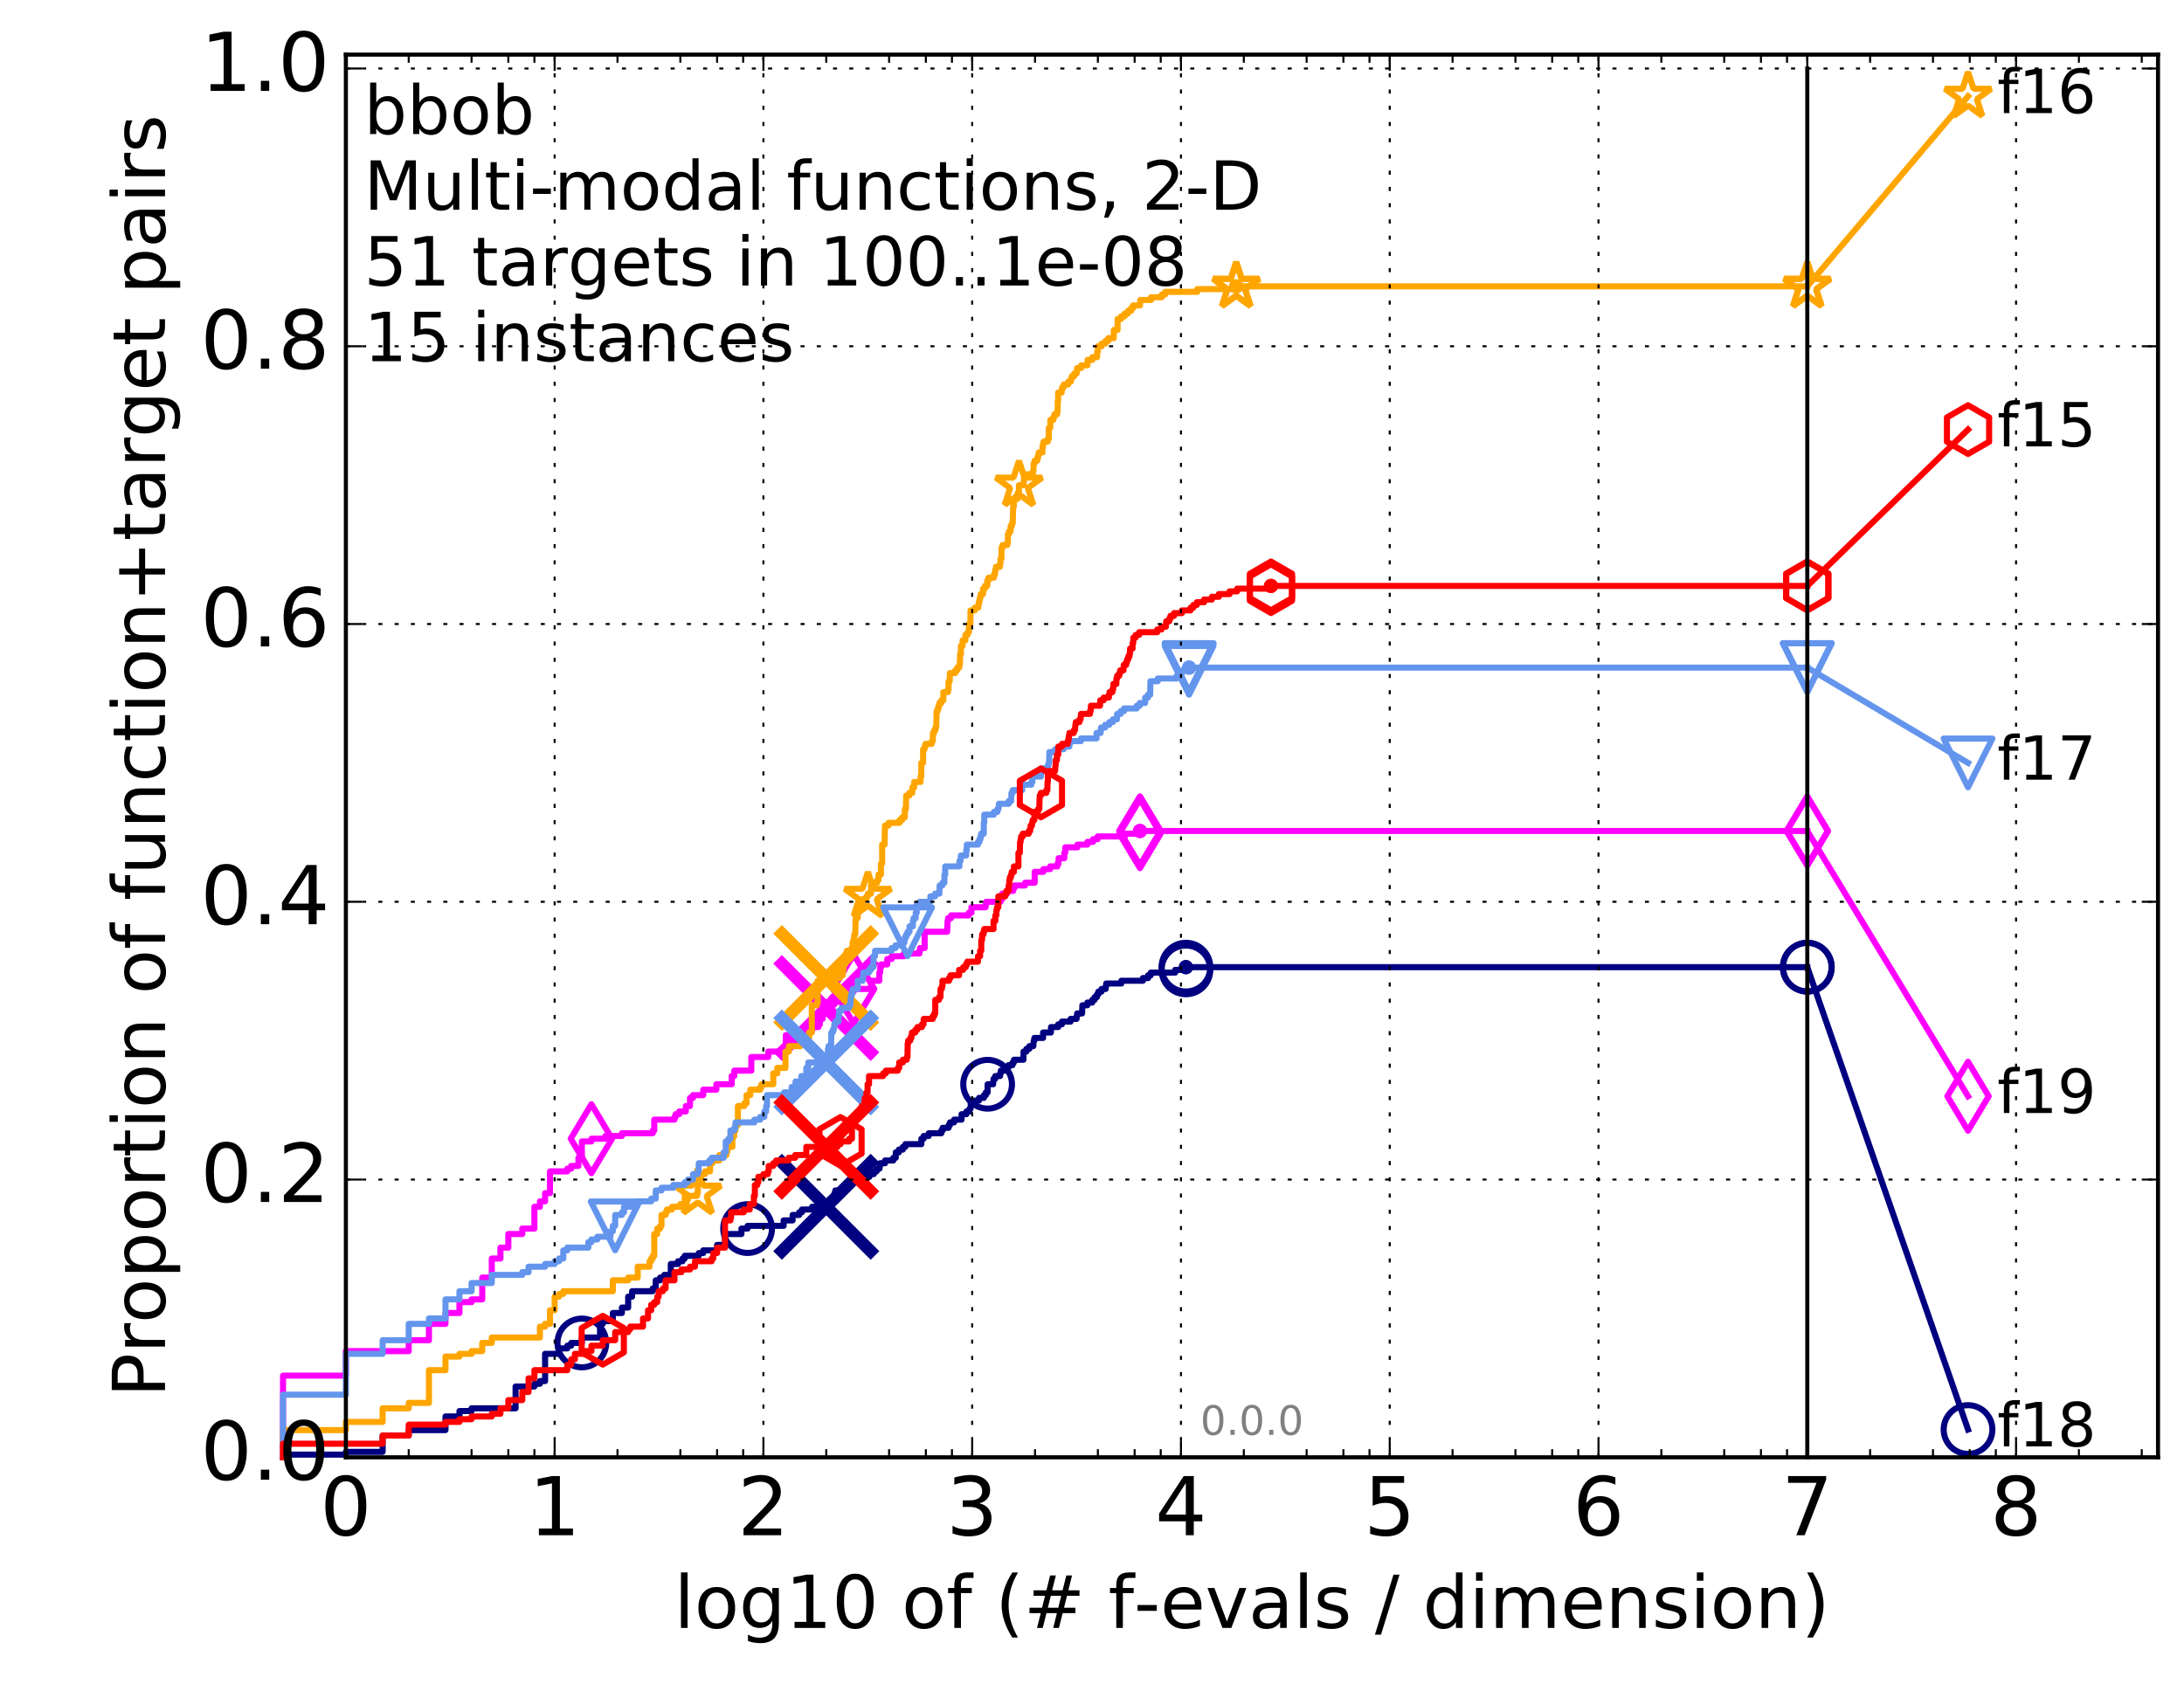 <?xml version="1.0" encoding="utf-8" standalone="no"?>
<!DOCTYPE svg PUBLIC "-//W3C//DTD SVG 1.1//EN"
  "http://www.w3.org/Graphics/SVG/1.1/DTD/svg11.dtd">
<!-- Created with matplotlib (http://matplotlib.org/) -->
<svg height="415pt" version="1.1" viewBox="0 0 538 415" width="538pt" xmlns="http://www.w3.org/2000/svg" xmlns:xlink="http://www.w3.org/1999/xlink">
 <defs>
  <style type="text/css">
*{stroke-linecap:butt;stroke-linejoin:round;stroke-miterlimit:100000;}
  </style>
 </defs>
 <g id="figure_1">
  <g id="patch_1">
   <path d="M 0 415.456 
L 538.8 415.456 
L 538.8 0 
L 0 0 
z
" style="fill:#ffffff;"/>
  </g>
  <g id="axes_1">
   <g id="patch_2">
    <path d="M 85.2 359.056 
L 531.6 359.056 
L 531.6 13.456 
L 85.2 13.456 
z
" style="fill:#ffffff;"/>
   </g>
   <g id="line2d_1">
    <defs>
     <path d="M 0 1.5 
C 0.398 1.5 0.779 1.342 1.061 1.061 
C 1.342 0.779 1.5 0.398 1.5 0 
C 1.5 -0.398 1.342 -0.779 1.061 -1.061 
C 0.779 -1.342 0.398 -1.5 0 -1.5 
C -0.398 -1.5 -0.779 -1.342 -1.061 -1.061 
C -1.342 -0.779 -1.5 -0.398 -1.5 0 
C -1.5 0.398 -1.342 0.779 -1.061 1.061 
C -0.779 1.342 -0.398 1.5 0 1.5 
z
" id="mf5b2591545" style="stroke:#000080;stroke-width:0.5;"/>
    </defs>
    <g>
     <use style="fill:#000080;stroke:#000080;stroke-width:0.5;" x="292.136" xlink:href="#mf5b2591545" y="238.288"/>
     <use style="fill:#000080;stroke:#000080;stroke-width:0.5;" x="292.136" xlink:href="#mf5b2591545" y="238.288"/>
    </g>
   </g>
   <g id="line2d_2">
    <path d="M 69.718 359.056 
L 69.718 358.385 
L 85.2 358.385 
L 85.2 357.714 
L 94.256 357.714 
L 94.256 353.689 
L 100.682 353.689 
L 100.682 352.347 
L 109.738 352.347 
L 109.738 348.992 
L 113.181 348.992 
L 113.181 347.65 
L 116.163 347.65 
L 116.163 346.979 
L 127.007 346.979 
L 127.007 341.612 
L 131.645 341.612 
L 131.645 340.941 
L 132.999 340.941 
L 132.999 340.27 
L 134.275 340.27 
L 134.275 333.561 
L 137.718 333.561 
L 137.718 332.219 
L 139.75 332.219 
L 139.75 331.548 
L 140.701 331.548 
L 140.701 330.877 
L 143.331 330.877 
L 143.331 329.535 
L 147.813 329.535 
L 147.813 326.18 
L 148.48 326.18 
L 148.48 325.509 
L 150.964 325.509 
L 150.964 323.497 
L 153.2 323.497 
L 153.2 322.155 
L 154.741 322.155 
L 154.741 319.471 
L 155.712 319.471 
L 155.712 318.129 
L 160.791 318.129 
L 160.791 317.458 
L 161.535 317.458 
L 161.535 315.445 
L 162.608 315.445 
L 162.608 314.774 
L 163.631 314.774 
L 163.631 314.104 
L 165.238 314.104 
L 165.238 311.42 
L 167.026 311.42 
L 167.026 310.749 
L 168.143 310.749 
L 168.143 310.078 
L 168.681 310.078 
L 168.681 309.407 
L 172.124 309.407 
L 172.124 308.736 
L 173.236 308.736 
L 173.236 308.065 
L 176.648 308.065 
L 176.648 306.723 
L 178.607 306.723 
L 178.607 304.039 
L 182.65 304.039 
L 182.65 302.698 
L 184.163 302.698 
L 184.163 302.027 
L 193.041 302.027 
L 193.041 300.685 
L 195.251 300.685 
L 195.251 299.343 
L 196.889 299.343 
L 196.889 298.672 
L 197.556 298.672 
L 197.556 298.001 
L 200.04 298.001 
L 200.04 297.33 
L 204.628 297.33 
L 204.628 295.988 
L 205.309 295.988 
L 205.309 295.317 
L 205.566 295.317 
L 205.566 293.975 
L 205.769 293.975 
L 205.769 293.304 
L 207.518 293.304 
L 207.518 292.634 
L 208.298 292.634 
L 208.298 291.963 
L 209.866 291.963 
L 209.866 291.292 
L 210.934 291.292 
L 210.934 290.621 
L 213.435 290.621 
L 213.435 289.95 
L 214.175 289.95 
L 214.175 289.279 
L 215.259 289.279 
L 215.259 288.608 
L 215.942 288.608 
L 215.942 287.937 
L 216.667 287.937 
L 216.667 287.266 
L 216.791 287.266 
L 216.791 286.595 
L 218.021 286.595 
L 218.021 285.924 
L 220.057 285.924 
L 220.057 285.253 
L 220.661 285.253 
L 220.661 283.911 
L 221.426 283.911 
L 221.426 283.24 
L 222.407 283.24 
L 222.407 282.569 
L 223.023 282.569 
L 223.023 281.899 
L 226.97 281.899 
L 226.97 280.557 
L 227.53 280.557 
L 227.53 279.886 
L 228.773 279.886 
L 228.773 279.215 
L 231.883 279.215 
L 231.883 278.544 
L 232.21 278.544 
L 232.21 277.873 
L 233.677 277.873 
L 233.677 277.202 
L 234.008 277.202 
L 234.008 276.531 
L 235.026 276.531 
L 235.026 275.86 
L 236.87 275.86 
L 236.87 274.518 
L 238.056 274.518 
L 238.056 273.847 
L 238.828 273.847 
L 238.828 273.176 
L 239.091 273.176 
L 239.159 271.164 
L 241.174 271.164 
L 241.174 270.493 
L 242.373 270.493 
L 242.373 269.822 
L 242.839 269.822 
L 242.839 269.151 
L 243.286 269.151 
L 243.286 267.138 
L 244.648 267.138 
L 244.745 265.796 
L 245.165 265.796 
L 245.165 265.125 
L 246.353 265.125 
L 246.353 264.454 
L 246.533 264.454 
L 246.533 263.783 
L 248.022 263.783 
L 248.022 263.112 
L 248.385 263.112 
L 248.385 262.441 
L 249.418 262.441 
L 249.418 261.77 
L 249.78 261.77 
L 249.78 261.099 
L 252.112 261.099 
L 252.137 259.087 
L 252.849 259.087 
L 252.849 258.416 
L 253.567 258.416 
L 253.567 257.745 
L 254.539 257.745 
L 254.641 256.403 
L 254.805 256.403 
L 254.805 255.732 
L 256.948 255.732 
L 256.948 254.39 
L 258.876 254.39 
L 258.904 253.048 
L 260.676 253.048 
L 260.676 252.377 
L 261.583 252.377 
L 261.583 251.706 
L 263.724 251.706 
L 263.724 251.035 
L 265.198 251.035 
L 265.198 250.364 
L 265.342 250.364 
L 265.342 249.694 
L 266.555 249.694 
L 266.628 247.681 
L 267.859 247.681 
L 267.859 247.01 
L 269.067 247.01 
L 269.067 246.339 
L 269.653 246.339 
L 269.653 245.668 
L 270.224 245.668 
L 270.224 244.997 
L 270.555 244.997 
L 270.555 244.326 
L 271.336 244.326 
L 271.336 243.655 
L 272.374 243.655 
L 272.374 242.984 
L 272.489 242.984 
L 272.489 242.313 
L 276.233 242.313 
L 276.233 241.642 
L 281.535 241.642 
L 281.535 240.971 
L 282.826 240.971 
L 282.826 240.3 
L 283.487 240.3 
L 283.487 239.629 
L 289.491 239.629 
L 289.491 238.958 
L 292.136 238.958 
L 292.136 238.288 
L 445.2 238.288 
L 445.2 238.288 
" style="fill:none;stroke:#000080;stroke-linecap:square;stroke-width:1.5;"/>
   </g>
   <g id="line2d_3">
    <defs>
     <path d="M 0 6 
C 1.591 6 3.117 5.368 4.243 4.243 
C 5.368 3.117 6 1.591 6 0 
C 6 -1.591 5.368 -3.117 4.243 -4.243 
C 3.117 -5.368 1.591 -6 0 -6 
C -1.591 -6 -3.117 -5.368 -4.243 -4.243 
C -5.368 -3.117 -6 -1.591 -6 0 
C -6 1.591 -5.368 3.117 -4.243 4.243 
C -3.117 5.368 -1.591 6 0 6 
z
" id="m78b99f36fd" style="stroke:#000080;stroke-width:1.5;"/>
    </defs>
    <g>
     <use style="fill:none;stroke:#000080;stroke-width:1.5;" x="143.331" xlink:href="#m78b99f36fd" y="330.877"/>
     <use style="fill:none;stroke:#000080;stroke-width:1.5;" x="184.163" xlink:href="#m78b99f36fd" y="302.698"/>
     <use style="fill:none;stroke:#000080;stroke-width:1.5;" x="243.286" xlink:href="#m78b99f36fd" y="267.138"/>
     <use style="fill:none;stroke:#000080;stroke-width:1.5;" x="292.136" xlink:href="#m78b99f36fd" y="238.958"/>
     <use style="fill:none;stroke:#000080;stroke-width:1.5;" x="292.136" xlink:href="#m78b99f36fd" y="238.288"/>
     <use style="fill:none;stroke:#000080;stroke-width:1.5;" x="445.2" xlink:href="#m78b99f36fd" y="238.288"/>
    </g>
   </g>
   <g id="line2d_4"/>
   <g id="line2d_5">
    <path clip-path="url(#p9848a01c52)" d="M 203.539 297.33 
" style="fill:none;stroke:#000080;stroke-linecap:square;"/>
    <defs>
     <path d="M -12 12 
L 12 -12 
M -12 -12 
L 12 12 
" id="m964ec5988a" style="stroke:#000080;stroke-width:3.0;"/>
    </defs>
    <g clip-path="url(#p9848a01c52)">
     <use style="fill:#000080;stroke:#000080;stroke-width:3.0;" x="203.539" xlink:href="#m964ec5988a" y="297.33"/>
    </g>
   </g>
   <g id="line2d_6">
    <defs>
     <path d="M 0 1.5 
C 0.398 1.5 0.779 1.342 1.061 1.061 
C 1.342 0.779 1.5 0.398 1.5 0 
C 1.5 -0.398 1.342 -0.779 1.061 -1.061 
C 0.779 -1.342 0.398 -1.5 0 -1.5 
C -0.398 -1.5 -0.779 -1.342 -1.061 -1.061 
C -1.342 -0.779 -1.5 -0.398 -1.5 0 
C -1.5 0.398 -1.342 0.779 -1.061 1.061 
C -0.779 1.342 -0.398 1.5 0 1.5 
z
" id="m8f51d26ae8" style="stroke:#ff00ff;stroke-width:0.5;"/>
    </defs>
    <g>
     <use style="fill:#ff00ff;stroke:#ff00ff;stroke-width:0.5;" x="280.815" xlink:href="#m8f51d26ae8" y="204.741"/>
     <use style="fill:#ff00ff;stroke:#ff00ff;stroke-width:0.5;" x="280.815" xlink:href="#m8f51d26ae8" y="204.741"/>
    </g>
   </g>
   <g id="line2d_7">
    <path d="M 69.718 359.056 
L 69.718 338.928 
L 85.2 338.928 
L 85.2 332.89 
L 100.682 332.89 
L 100.682 330.206 
L 105.665 330.206 
L 105.665 326.18 
L 109.738 326.18 
L 109.738 323.497 
L 113.181 323.497 
L 113.181 320.813 
L 116.163 320.813 
L 116.163 320.142 
L 118.794 320.142 
L 118.794 314.774 
L 121.147 314.774 
L 121.147 310.078 
L 123.276 310.078 
L 123.276 307.394 
L 125.219 307.394 
L 125.219 304.039 
L 128.662 304.039 
L 128.662 302.698 
L 131.645 302.698 
L 131.645 297.33 
L 132.999 297.33 
L 132.999 295.988 
L 134.275 295.988 
L 134.275 293.975 
L 135.483 293.975 
L 135.483 288.608 
L 139.75 288.608 
L 139.75 287.937 
L 140.701 287.937 
L 140.701 287.266 
L 142.489 287.266 
L 142.489 285.253 
L 143.331 285.253 
L 143.331 281.228 
L 145.685 281.228 
L 145.685 280.557 
L 149.128 280.557 
L 149.128 279.886 
L 153.2 279.886 
L 153.2 279.215 
L 160.791 279.215 
L 160.791 278.544 
L 161.166 278.544 
L 161.166 275.86 
L 166.15 275.86 
L 166.15 275.189 
L 166.446 275.189 
L 166.446 274.518 
L 167.311 274.518 
L 167.311 273.847 
L 168.946 273.847 
L 168.946 272.505 
L 169.973 272.505 
L 169.973 270.493 
L 170.713 270.493 
L 170.713 269.822 
L 173.236 269.822 
L 173.236 268.48 
L 176.461 268.48 
L 176.461 267.138 
L 180.25 267.138 
L 180.25 265.125 
L 180.875 265.125 
L 180.875 263.783 
L 185.075 263.783 
L 185.075 260.429 
L 189.253 260.429 
L 189.253 259.087 
L 193.219 259.087 
L 193.219 257.745 
L 193.571 257.745 
L 193.571 255.061 
L 198.485 255.061 
L 198.485 254.39 
L 199.444 254.39 
L 199.444 253.719 
L 200.105 253.719 
L 200.105 253.048 
L 201.616 253.048 
L 201.616 252.377 
L 201.978 252.377 
L 201.978 251.035 
L 202.627 251.035 
L 202.627 249.694 
L 202.916 249.694 
L 202.916 248.352 
L 203.594 248.352 
L 203.594 247.681 
L 204.145 247.681 
L 204.145 247.01 
L 204.787 247.01 
L 204.787 246.339 
L 204.998 246.339 
L 204.998 245.668 
L 208.026 245.668 
L 208.026 244.326 
L 210.283 244.326 
L 210.283 243.655 
L 214.588 243.655 
L 214.588 241.642 
L 216.605 241.642 
L 216.605 239.629 
L 216.822 239.629 
L 216.822 238.288 
L 217.067 238.288 
L 217.067 237.617 
L 218.569 237.617 
L 218.569 236.275 
L 219.653 236.275 
L 219.653 235.604 
L 222.646 235.604 
L 222.646 234.933 
L 226.495 234.933 
L 226.495 234.262 
L 226.635 234.262 
L 226.635 233.591 
L 227.777 233.591 
L 227.777 229.565 
L 233.327 229.565 
L 233.429 226.882 
L 233.546 226.882 
L 233.546 226.211 
L 234.277 226.211 
L 234.277 225.54 
L 238.632 225.54 
L 238.632 224.869 
L 239.306 224.869 
L 239.306 223.527 
L 242.791 223.527 
L 242.791 222.856 
L 242.926 222.856 
L 242.926 222.185 
L 246.46 222.185 
L 246.46 221.514 
L 246.873 221.514 
L 246.873 220.172 
L 248.098 220.172 
L 248.098 219.501 
L 249.582 219.501 
L 249.582 218.83 
L 249.871 218.83 
L 249.871 218.159 
L 252.515 218.159 
L 252.515 217.488 
L 254.878 217.488 
L 254.878 214.805 
L 257.025 214.805 
L 257.025 214.134 
L 258.688 214.134 
L 258.688 213.463 
L 260.477 213.463 
L 260.477 212.792 
L 260.758 212.792 
L 260.767 211.45 
L 262.181 211.45 
L 262.181 210.108 
L 262.419 210.108 
L 262.419 208.766 
L 265.409 208.766 
L 265.409 208.095 
L 267.862 208.095 
L 267.862 207.424 
L 269.256 207.424 
L 269.256 206.753 
L 270.404 206.753 
L 270.404 206.083 
L 277.119 206.083 
L 277.119 205.412 
L 280.815 205.412 
L 280.815 204.741 
L 445.2 204.741 
L 445.2 204.741 
" style="fill:none;stroke:#ff00ff;stroke-linecap:square;stroke-width:1.5;"/>
   </g>
   <g id="line2d_8">
    <defs>
     <path d="M -0 8.485 
L 5.091 0 
L 0 -8.485 
L -5.091 -0 
z
" id="ma83bafd57d" style="stroke:#ff00ff;stroke-linejoin:miter;stroke-width:1.5;"/>
    </defs>
    <g>
     <use style="fill:none;stroke:#ff00ff;stroke-linejoin:miter;stroke-width:1.5;" x="145.685" xlink:href="#ma83bafd57d" y="280.557"/>
     <use style="fill:none;stroke:#ff00ff;stroke-linejoin:miter;stroke-width:1.5;" x="210.283" xlink:href="#ma83bafd57d" y="243.655"/>
     <use style="fill:none;stroke:#ff00ff;stroke-linejoin:miter;stroke-width:1.5;" x="280.815" xlink:href="#ma83bafd57d" y="205.412"/>
     <use style="fill:none;stroke:#ff00ff;stroke-linejoin:miter;stroke-width:1.5;" x="280.815" xlink:href="#ma83bafd57d" y="204.741"/>
     <use style="fill:none;stroke:#ff00ff;stroke-linejoin:miter;stroke-width:1.5;" x="280.815" xlink:href="#ma83bafd57d" y="204.741"/>
     <use style="fill:none;stroke:#ff00ff;stroke-linejoin:miter;stroke-width:1.5;" x="445.2" xlink:href="#ma83bafd57d" y="204.741"/>
    </g>
   </g>
   <g id="line2d_9"/>
   <g id="line2d_10">
    <path clip-path="url(#p9848a01c52)" d="M 203.539 248.352 
" style="fill:none;stroke:#ff00ff;stroke-linecap:square;"/>
    <defs>
     <path d="M -12 12 
L 12 -12 
M -12 -12 
L 12 12 
" id="m4a6ca4ddfe" style="stroke:#ff00ff;stroke-width:3.0;"/>
    </defs>
    <g clip-path="url(#p9848a01c52)">
     <use style="fill:#ff00ff;stroke:#ff00ff;stroke-width:3.0;" x="203.539" xlink:href="#m4a6ca4ddfe" y="248.352"/>
    </g>
   </g>
   <g id="line2d_11">
    <defs>
     <path d="M 0 1.5 
C 0.398 1.5 0.779 1.342 1.061 1.061 
C 1.342 0.779 1.5 0.398 1.5 0 
C 1.5 -0.398 1.342 -0.779 1.061 -1.061 
C 0.779 -1.342 0.398 -1.5 0 -1.5 
C -0.398 -1.5 -0.779 -1.342 -1.061 -1.061 
C -1.342 -0.779 -1.5 -0.398 -1.5 0 
C -1.5 0.398 -1.342 0.779 -1.061 1.061 
C -0.779 1.342 -0.398 1.5 0 1.5 
z
" id="m60429bd94f" style="stroke:#ffa500;stroke-width:0.5;"/>
    </defs>
    <g>
     <use style="fill:#ffa500;stroke:#ffa500;stroke-width:0.5;" x="304.53" xlink:href="#m60429bd94f" y="70.553"/>
     <use style="fill:#ffa500;stroke:#ffa500;stroke-width:0.5;" x="304.53" xlink:href="#m60429bd94f" y="70.553"/>
    </g>
   </g>
   <g id="line2d_12">
    <path d="M 69.718 359.056 
L 69.718 352.347 
L 85.2 352.347 
L 85.2 350.334 
L 94.256 350.334 
L 94.256 346.979 
L 100.682 346.979 
L 100.682 345.638 
L 105.665 345.638 
L 105.665 337.586 
L 109.738 337.586 
L 109.738 334.232 
L 113.181 334.232 
L 113.181 333.561 
L 116.163 333.561 
L 116.163 332.89 
L 118.794 332.89 
L 118.794 330.877 
L 121.147 330.877 
L 121.147 329.535 
L 132.999 329.535 
L 132.999 326.851 
L 134.275 326.851 
L 134.275 326.18 
L 135.483 326.18 
L 135.483 322.826 
L 136.629 322.826 
L 136.629 319.471 
L 137.718 319.471 
L 137.718 318.8 
L 138.757 318.8 
L 138.757 318.129 
L 150.964 318.129 
L 150.964 315.445 
L 154.741 315.445 
L 154.741 314.774 
L 157.094 314.774 
L 157.094 312.091 
L 160.021 312.091 
L 160.021 310.749 
L 160.409 310.749 
L 160.409 310.078 
L 160.791 310.078 
L 160.791 309.407 
L 161.166 309.407 
L 161.166 304.039 
L 161.899 304.039 
L 161.899 302.698 
L 162.608 302.698 
L 162.608 302.027 
L 162.954 302.027 
L 162.954 299.343 
L 163.962 299.343 
L 163.962 298.672 
L 164.288 298.672 
L 164.288 298.001 
L 165.546 298.001 
L 165.546 297.33 
L 167.592 297.33 
L 167.592 296.659 
L 168.681 296.659 
L 168.681 294.646 
L 171.664 294.646 
L 171.664 293.975 
L 171.895 293.975 
L 171.895 290.621 
L 172.124 290.621 
L 172.124 289.279 
L 173.665 289.279 
L 173.665 288.608 
L 174.906 288.608 
L 174.906 286.595 
L 175.502 286.595 
L 175.502 285.924 
L 177.199 285.924 
L 177.199 284.582 
L 178.945 284.582 
L 178.945 283.911 
L 179.112 283.911 
L 179.112 283.24 
L 179.278 283.24 
L 179.278 282.569 
L 180.408 282.569 
L 180.408 280.557 
L 180.564 280.557 
L 180.564 279.886 
L 180.875 279.886 
L 180.875 278.544 
L 181.18 278.544 
L 181.18 277.202 
L 181.78 277.202 
L 181.78 272.505 
L 183.351 272.505 
L 183.351 271.834 
L 183.895 271.834 
L 183.895 269.822 
L 184.818 269.822 
L 184.818 268.48 
L 187.261 268.48 
L 187.261 267.809 
L 187.606 267.809 
L 187.606 267.138 
L 190.488 267.138 
L 190.488 264.454 
L 191.468 264.454 
L 191.468 263.112 
L 193.483 263.112 
L 193.483 259.087 
L 194.343 259.087 
L 194.343 257.745 
L 197.188 257.745 
L 197.188 257.074 
L 197.989 257.074 
L 197.989 256.403 
L 199.038 256.403 
L 199.038 255.732 
L 199.31 255.732 
L 199.31 254.39 
L 199.974 254.39 
L 199.974 247.681 
L 201.247 247.681 
L 201.247 247.01 
L 201.432 247.01 
L 201.432 241.642 
L 202.334 241.642 
L 202.334 240.971 
L 206.902 240.971 
L 206.902 240.3 
L 207.611 240.3 
L 207.611 238.958 
L 207.796 238.958 
L 207.796 237.617 
L 208.162 237.617 
L 208.162 235.604 
L 208.343 235.604 
L 208.343 234.933 
L 208.612 234.933 
L 208.612 234.262 
L 209.95 234.262 
L 210.034 232.249 
L 210.2 232.249 
L 210.2 231.578 
L 210.365 231.578 
L 210.447 230.236 
L 210.692 230.236 
L 210.773 226.211 
L 211.292 226.211 
L 211.292 222.856 
L 212.445 222.856 
L 212.445 222.185 
L 212.558 222.185 
L 212.558 221.514 
L 213.435 221.514 
L 213.435 220.843 
L 213.791 220.843 
L 213.791 220.172 
L 214.554 220.172 
L 214.554 218.159 
L 214.892 218.159 
L 214.892 217.488 
L 216.07 217.488 
L 216.07 216.818 
L 216.417 216.818 
L 216.417 215.476 
L 217.006 215.476 
L 217.006 212.792 
L 217.309 212.792 
L 217.309 208.095 
L 217.904 208.095 
L 217.992 203.399 
L 218.88 203.399 
L 218.88 202.728 
L 221.576 202.728 
L 221.576 202.057 
L 222.215 202.057 
L 222.215 201.386 
L 222.882 201.386 
L 222.882 199.373 
L 223.162 199.373 
L 223.232 196.018 
L 223.982 196.018 
L 223.982 195.348 
L 224.729 195.348 
L 224.729 194.006 
L 225.2 194.006 
L 225.2 192.664 
L 226.754 192.664 
L 226.754 191.322 
L 226.95 191.322 
L 226.95 187.967 
L 227.396 187.967 
L 227.396 184.613 
L 227.758 184.613 
L 227.758 183.942 
L 227.983 183.942 
L 227.983 183.271 
L 229.518 183.271 
L 229.518 182.6 
L 229.795 182.6 
L 229.813 180.587 
L 230.103 180.587 
L 230.103 179.916 
L 230.424 179.916 
L 230.424 179.245 
L 230.624 179.245 
L 230.724 175.219 
L 230.97 175.219 
L 230.97 174.548 
L 231.214 174.548 
L 231.214 173.878 
L 231.407 173.878 
L 231.407 173.207 
L 231.883 173.207 
L 231.883 172.536 
L 232.38 172.536 
L 232.38 170.523 
L 233.517 170.523 
L 233.517 169.852 
L 233.663 169.852 
L 233.663 167.839 
L 233.951 167.839 
L 233.993 165.826 
L 235.311 165.826 
L 235.311 165.155 
L 235.803 165.155 
L 235.803 164.484 
L 236.298 164.484 
L 236.298 163.813 
L 236.439 163.813 
L 236.516 161.13 
L 236.707 161.13 
L 236.707 159.117 
L 237.12 159.117 
L 237.12 157.775 
L 237.805 157.775 
L 237.805 156.433 
L 238.352 156.433 
L 238.352 155.762 
L 238.678 155.762 
L 238.678 153.749 
L 239.046 153.749 
L 239.08 150.395 
L 240.124 150.395 
L 240.124 149.724 
L 240.997 149.724 
L 240.997 149.053 
L 241.111 149.053 
L 241.111 148.382 
L 241.267 148.382 
L 241.267 147.711 
L 241.421 147.711 
L 241.421 147.04 
L 241.604 147.04 
L 241.604 146.369 
L 242.166 146.369 
L 242.166 145.027 
L 242.617 145.027 
L 242.617 144.356 
L 243.192 144.356 
L 243.22 143.014 
L 243.511 143.014 
L 243.511 142.343 
L 244.824 142.343 
L 244.824 141.673 
L 245.052 141.673 
L 245.052 141.002 
L 245.182 141.002 
L 245.182 140.331 
L 245.337 140.331 
L 245.337 139.66 
L 246.288 139.66 
L 246.288 138.989 
L 246.444 138.989 
L 246.444 137.647 
L 246.688 137.647 
L 246.712 134.963 
L 246.961 134.963 
L 246.961 134.292 
L 248.144 134.292 
L 248.144 133.621 
L 248.287 133.621 
L 248.287 131.608 
L 248.534 131.608 
L 248.534 130.938 
L 248.948 130.938 
L 248.948 129.596 
L 249.281 129.596 
L 249.281 128.925 
L 249.468 128.925 
L 249.568 124.899 
L 249.731 124.899 
L 249.731 123.557 
L 249.885 123.557 
L 249.885 122.886 
L 250.644 122.886 
L 250.657 121.544 
L 250.973 121.544 
L 251.013 119.532 
L 252.182 119.532 
L 252.245 117.519 
L 252.527 117.519 
L 252.527 116.848 
L 254.408 116.848 
L 254.408 116.177 
L 254.556 116.177 
L 254.635 114.164 
L 254.889 114.164 
L 254.889 113.493 
L 255.53 113.493 
L 255.53 112.822 
L 255.698 112.822 
L 255.698 112.151 
L 255.875 112.151 
L 255.875 111.48 
L 256.795 111.48 
L 256.795 110.138 
L 256.913 110.138 
L 256.913 109.468 
L 257.071 109.468 
L 257.071 108.797 
L 258.084 108.797 
L 258.084 108.126 
L 258.354 108.126 
L 258.354 105.442 
L 258.707 105.442 
L 258.763 103.429 
L 259.482 103.429 
L 259.482 102.758 
L 259.731 102.758 
L 259.731 102.087 
L 260.398 102.087 
L 260.398 101.416 
L 260.529 101.416 
L 260.572 98.733 
L 260.659 98.733 
L 260.672 96.72 
L 261.529 96.72 
L 261.529 96.049 
L 261.666 96.049 
L 261.666 95.378 
L 262.084 95.378 
L 262.084 94.707 
L 263.135 94.707 
L 263.135 94.036 
L 263.803 94.036 
L 263.803 93.365 
L 264.005 93.365 
L 264.005 92.694 
L 264.622 92.694 
L 264.622 92.023 
L 265.223 92.023 
L 265.223 91.352 
L 265.339 91.352 
L 265.339 90.681 
L 266.337 90.681 
L 266.337 90.01 
L 267.88 90.01 
L 267.912 88.668 
L 269.088 88.668 
L 269.088 87.998 
L 270.255 87.998 
L 270.283 86.656 
L 270.435 86.656 
L 270.435 85.314 
L 271.381 85.314 
L 271.381 84.643 
L 272.325 84.643 
L 272.325 83.972 
L 273.032 83.972 
L 273.032 83.301 
L 274.36 83.301 
L 274.383 81.288 
L 275.301 81.288 
L 275.301 78.604 
L 276.182 78.604 
L 276.182 77.933 
L 277.029 77.933 
L 277.029 77.263 
L 277.846 77.263 
L 277.846 76.592 
L 278.634 76.592 
L 278.634 75.921 
L 279.128 75.921 
L 279.128 75.25 
L 280.819 75.25 
L 280.878 73.908 
L 283.555 73.908 
L 283.555 73.237 
L 286.182 73.237 
L 286.182 72.566 
L 287.013 72.566 
L 287.013 71.895 
L 294.931 71.895 
L 294.931 71.224 
L 304.53 71.224 
L 304.53 70.553 
L 445.2 70.553 
L 445.2 70.553 
" style="fill:none;stroke:#ffa500;stroke-linecap:square;stroke-width:1.5;"/>
   </g>
   <g id="line2d_13">
    <defs>
     <path d="M 0 -6 
L -1.347 -1.854 
L -5.706 -1.854 
L -2.18 0.708 
L -3.527 4.854 
L -0 2.292 
L 3.527 4.854 
L 2.18 0.708 
L 5.706 -1.854 
L 1.347 -1.854 
z
" id="m8c43e49845" style="stroke:#ffa500;stroke-linejoin:bevel;stroke-width:1.5;"/>
    </defs>
    <g>
     <use style="fill:none;stroke:#ffa500;stroke-linejoin:bevel;stroke-width:1.5;" x="171.895" xlink:href="#m8c43e49845" y="293.975"/>
     <use style="fill:none;stroke:#ffa500;stroke-linejoin:bevel;stroke-width:1.5;" x="213.791" xlink:href="#m8c43e49845" y="220.843"/>
     <use style="fill:none;stroke:#ffa500;stroke-linejoin:bevel;stroke-width:1.5;" x="251.013" xlink:href="#m8c43e49845" y="119.532"/>
     <use style="fill:none;stroke:#ffa500;stroke-linejoin:bevel;stroke-width:1.5;" x="304.53" xlink:href="#m8c43e49845" y="70.553"/>
     <use style="fill:none;stroke:#ffa500;stroke-linejoin:bevel;stroke-width:1.5;" x="304.53" xlink:href="#m8c43e49845" y="70.553"/>
     <use style="fill:none;stroke:#ffa500;stroke-linejoin:bevel;stroke-width:1.5;" x="445.2" xlink:href="#m8c43e49845" y="70.553"/>
    </g>
   </g>
   <g id="line2d_14"/>
   <g id="line2d_15">
    <path clip-path="url(#p9848a01c52)" d="M 203.539 240.971 
" style="fill:none;stroke:#ffa500;stroke-linecap:square;"/>
    <defs>
     <path d="M -12 12 
L 12 -12 
M -12 -12 
L 12 12 
" id="m3c5844dfec" style="stroke:#ffa500;stroke-width:3.0;"/>
    </defs>
    <g clip-path="url(#p9848a01c52)">
     <use style="fill:#ffa500;stroke:#ffa500;stroke-width:3.0;" x="203.539" xlink:href="#m3c5844dfec" y="240.971"/>
    </g>
   </g>
   <g id="line2d_16">
    <defs>
     <path d="M 0 1.5 
C 0.398 1.5 0.779 1.342 1.061 1.061 
C 1.342 0.779 1.5 0.398 1.5 0 
C 1.5 -0.398 1.342 -0.779 1.061 -1.061 
C 0.779 -1.342 0.398 -1.5 0 -1.5 
C -0.398 -1.5 -0.779 -1.342 -1.061 -1.061 
C -1.342 -0.779 -1.5 -0.398 -1.5 0 
C -1.5 0.398 -1.342 0.779 -1.061 1.061 
C -0.779 1.342 -0.398 1.5 0 1.5 
z
" id="m755c0232e6" style="stroke:#6495ed;stroke-width:0.5;"/>
    </defs>
    <g>
     <use style="fill:#6495ed;stroke:#6495ed;stroke-width:0.5;" x="292.913" xlink:href="#m755c0232e6" y="164.484"/>
     <use style="fill:#6495ed;stroke:#6495ed;stroke-width:0.5;" x="292.913" xlink:href="#m755c0232e6" y="164.484"/>
    </g>
   </g>
   <g id="line2d_17">
    <path d="M 69.718 359.056 
L 69.718 343.625 
L 85.2 343.625 
L 85.2 333.561 
L 94.256 333.561 
L 94.256 330.206 
L 100.682 330.206 
L 100.682 326.18 
L 105.665 326.18 
L 105.665 324.839 
L 109.738 324.839 
L 109.738 320.142 
L 113.181 320.142 
L 113.181 318.129 
L 116.163 318.129 
L 116.163 316.116 
L 121.147 316.116 
L 121.147 314.104 
L 128.662 314.104 
L 128.662 313.433 
L 130.203 313.433 
L 130.203 312.091 
L 134.275 312.091 
L 134.275 311.42 
L 136.629 311.42 
L 136.629 310.749 
L 137.718 310.749 
L 137.718 310.078 
L 138.757 310.078 
L 138.757 308.065 
L 139.75 308.065 
L 139.75 307.394 
L 144.927 307.394 
L 144.927 306.052 
L 145.685 306.052 
L 145.685 305.381 
L 147.126 305.381 
L 147.126 304.71 
L 150.369 304.71 
L 150.369 303.369 
L 150.964 303.369 
L 150.964 302.027 
L 151.545 302.027 
L 151.545 299.343 
L 153.2 299.343 
L 153.2 298.672 
L 153.725 298.672 
L 153.725 297.33 
L 156.643 297.33 
L 156.643 295.988 
L 160.409 295.988 
L 160.409 295.317 
L 161.535 295.317 
L 161.535 293.304 
L 162.954 293.304 
L 162.954 292.634 
L 165.85 292.634 
L 165.85 291.963 
L 168.681 291.963 
L 168.681 291.292 
L 169.465 291.292 
L 169.465 290.621 
L 170.713 290.621 
L 170.713 289.279 
L 171.895 289.279 
L 171.895 288.608 
L 172.124 288.608 
L 172.124 286.595 
L 174.704 286.595 
L 174.704 285.924 
L 175.305 285.924 
L 175.305 285.253 
L 178.263 285.253 
L 178.263 283.911 
L 178.777 283.911 
L 178.777 281.228 
L 179.443 281.228 
L 179.443 280.557 
L 179.931 280.557 
L 179.931 278.544 
L 180.875 278.544 
L 180.875 277.873 
L 181.18 277.873 
L 181.18 276.531 
L 185.828 276.531 
L 185.828 275.86 
L 187.261 275.86 
L 187.261 275.189 
L 188.279 275.189 
L 188.279 273.847 
L 188.717 273.847 
L 188.717 272.505 
L 188.933 272.505 
L 188.933 269.822 
L 193.13 269.822 
L 193.13 269.151 
L 195.007 269.151 
L 195.007 267.809 
L 195.968 267.809 
L 195.968 266.467 
L 197.409 266.467 
L 197.409 265.125 
L 198.624 265.125 
L 198.624 263.112 
L 199.106 263.112 
L 199.106 261.77 
L 203.65 261.77 
L 203.65 260.429 
L 203.871 260.429 
L 203.981 258.416 
L 204.09 258.416 
L 204.09 257.745 
L 204.735 257.745 
L 204.787 254.39 
L 205.154 254.39 
L 205.154 253.719 
L 205.412 253.719 
L 205.515 252.377 
L 205.769 252.377 
L 205.769 251.706 
L 206.563 251.706 
L 206.563 250.364 
L 206.709 250.364 
L 206.709 249.023 
L 207.33 249.023 
L 207.33 248.352 
L 209.096 248.352 
L 209.096 247.681 
L 209.484 247.681 
L 209.57 245.668 
L 209.697 245.668 
L 209.697 244.997 
L 209.908 244.997 
L 209.908 244.326 
L 210.076 244.326 
L 210.076 243.655 
L 211.292 243.655 
L 211.292 241.642 
L 212.483 241.642 
L 212.483 240.971 
L 212.669 240.971 
L 212.669 239.629 
L 214.036 239.629 
L 214.036 238.958 
L 214.554 238.958 
L 214.554 238.288 
L 215.159 238.288 
L 215.159 235.604 
L 215.554 235.604 
L 215.554 234.262 
L 219.626 234.262 
L 219.626 233.591 
L 220.584 233.591 
L 220.584 232.92 
L 222.19 232.92 
L 222.19 232.249 
L 222.788 232.249 
L 222.788 231.578 
L 222.905 231.578 
L 222.905 230.907 
L 223.232 230.907 
L 223.232 230.236 
L 223.576 230.236 
L 223.576 229.565 
L 224.049 229.565 
L 224.049 228.223 
L 224.88 228.223 
L 224.88 226.882 
L 225.051 226.882 
L 225.051 226.211 
L 225.557 226.211 
L 225.578 224.869 
L 225.826 224.869 
L 225.826 222.856 
L 226.555 222.856 
L 226.555 222.185 
L 229.184 222.185 
L 229.184 220.843 
L 230.357 220.843 
L 230.357 220.172 
L 231.407 220.172 
L 231.471 218.159 
L 232.149 218.159 
L 232.149 217.488 
L 232.639 217.488 
L 232.655 215.476 
L 232.836 215.476 
L 232.836 213.463 
L 236.324 213.463 
L 236.362 212.121 
L 236.618 212.121 
L 236.707 210.779 
L 238.02 210.779 
L 238.02 209.437 
L 238.163 209.437 
L 238.163 208.095 
L 240.913 208.095 
L 240.913 207.424 
L 241.267 207.424 
L 241.267 206.753 
L 241.543 206.753 
L 241.543 206.083 
L 241.675 206.083 
L 241.675 205.412 
L 242.344 205.412 
L 242.344 202.728 
L 242.461 202.728 
L 242.461 200.715 
L 244.815 200.715 
L 244.815 200.044 
L 245.687 200.044 
L 245.687 199.373 
L 245.964 199.373 
L 246.064 198.031 
L 248.49 198.031 
L 248.49 197.36 
L 249.079 197.36 
L 249.166 195.348 
L 249.475 195.348 
L 249.475 194.677 
L 251.812 194.677 
L 251.812 193.335 
L 254.055 193.335 
L 254.055 192.664 
L 254.316 192.664 
L 254.316 191.322 
L 256.442 191.322 
L 256.505 189.309 
L 258.118 189.309 
L 258.118 188.638 
L 258.282 188.638 
L 258.282 187.967 
L 258.441 187.967 
L 258.498 185.283 
L 259.92 185.283 
L 259.92 184.613 
L 262.019 184.613 
L 262.019 183.942 
L 263.42 183.942 
L 263.42 183.271 
L 263.591 183.271 
L 263.591 182.6 
L 266.287 182.6 
L 266.287 181.929 
L 270.125 181.929 
L 270.125 180.587 
L 271.109 180.587 
L 271.109 179.916 
L 271.231 179.916 
L 271.231 179.245 
L 272.25 179.245 
L 272.25 178.574 
L 273.26 178.574 
L 273.26 177.903 
L 274.146 177.903 
L 274.146 177.232 
L 275.145 177.232 
L 275.174 175.89 
L 276.06 175.89 
L 276.06 175.219 
L 276.885 175.219 
L 276.885 174.548 
L 280.029 174.548 
L 280.029 173.878 
L 280.745 173.878 
L 280.745 173.207 
L 282.089 173.207 
L 282.089 171.865 
L 282.764 171.865 
L 282.764 171.194 
L 283.328 171.194 
L 283.398 167.839 
L 285.2 167.839 
L 285.2 167.168 
L 289.853 167.168 
L 289.853 166.497 
L 290.785 166.497 
L 290.785 165.826 
L 291.23 165.826 
L 291.23 165.155 
L 292.913 165.155 
L 292.913 164.484 
L 445.2 164.484 
L 445.2 164.484 
" style="fill:none;stroke:#6495ed;stroke-linecap:square;stroke-width:1.5;"/>
   </g>
   <g id="line2d_18">
    <defs>
     <path d="M -0 6 
L 6 -6 
L -6 -6 
z
" id="ma1654ae5de" style="stroke:#6495ed;stroke-linejoin:miter;stroke-width:1.5;"/>
    </defs>
    <g>
     <use style="fill:none;stroke:#6495ed;stroke-linejoin:miter;stroke-width:1.5;" x="151.545" xlink:href="#ma1654ae5de" y="302.027"/>
     <use style="fill:none;stroke:#6495ed;stroke-linejoin:miter;stroke-width:1.5;" x="223.576" xlink:href="#ma1654ae5de" y="229.565"/>
     <use style="fill:none;stroke:#6495ed;stroke-linejoin:miter;stroke-width:1.5;" x="292.913" xlink:href="#ma1654ae5de" y="165.155"/>
     <use style="fill:none;stroke:#6495ed;stroke-linejoin:miter;stroke-width:1.5;" x="292.913" xlink:href="#ma1654ae5de" y="164.484"/>
     <use style="fill:none;stroke:#6495ed;stroke-linejoin:miter;stroke-width:1.5;" x="292.913" xlink:href="#ma1654ae5de" y="164.484"/>
     <use style="fill:none;stroke:#6495ed;stroke-linejoin:miter;stroke-width:1.5;" x="445.2" xlink:href="#ma1654ae5de" y="164.484"/>
    </g>
   </g>
   <g id="line2d_19"/>
   <g id="line2d_20">
    <path clip-path="url(#p9848a01c52)" d="M 203.539 261.77 
" style="fill:none;stroke:#6495ed;stroke-linecap:square;"/>
    <defs>
     <path d="M -12 12 
L 12 -12 
M -12 -12 
L 12 12 
" id="m3175671826" style="stroke:#6495ed;stroke-width:3.0;"/>
    </defs>
    <g clip-path="url(#p9848a01c52)">
     <use style="fill:#6495ed;stroke:#6495ed;stroke-width:3.0;" x="203.539" xlink:href="#m3175671826" y="261.77"/>
    </g>
   </g>
   <g id="line2d_21">
    <defs>
     <path d="M 0 1.5 
C 0.398 1.5 0.779 1.342 1.061 1.061 
C 1.342 0.779 1.5 0.398 1.5 0 
C 1.5 -0.398 1.342 -0.779 1.061 -1.061 
C 0.779 -1.342 0.398 -1.5 0 -1.5 
C -0.398 -1.5 -0.779 -1.342 -1.061 -1.061 
C -1.342 -0.779 -1.5 -0.398 -1.5 0 
C -1.5 0.398 -1.342 0.779 -1.061 1.061 
C -0.779 1.342 -0.398 1.5 0 1.5 
z
" id="m5dc091038a" style="stroke:#ff0000;stroke-width:0.5;"/>
    </defs>
    <g>
     <use style="fill:#ff0000;stroke:#ff0000;stroke-width:0.5;" x="313.086" xlink:href="#m5dc091038a" y="144.356"/>
     <use style="fill:#ff0000;stroke:#ff0000;stroke-width:0.5;" x="313.086" xlink:href="#m5dc091038a" y="144.356"/>
    </g>
   </g>
   <g id="line2d_22">
    <path d="M 69.718 359.056 
L 69.718 355.702 
L 94.256 355.702 
L 94.256 353.689 
L 100.682 353.689 
L 100.682 351.005 
L 109.738 351.005 
L 109.738 350.334 
L 113.181 350.334 
L 113.181 349.663 
L 116.163 349.663 
L 116.163 348.992 
L 121.147 348.992 
L 121.147 348.321 
L 123.276 348.321 
L 123.276 346.979 
L 125.219 346.979 
L 125.219 344.967 
L 128.662 344.967 
L 128.662 342.954 
L 130.203 342.954 
L 130.203 339.599 
L 131.645 339.599 
L 131.645 337.586 
L 139.75 337.586 
L 139.75 336.244 
L 140.701 336.244 
L 140.701 334.903 
L 141.613 334.903 
L 141.613 333.561 
L 144.144 333.561 
L 144.144 332.89 
L 145.685 332.89 
L 145.685 331.548 
L 148.48 331.548 
L 148.48 330.206 
L 151.545 330.206 
L 151.545 328.193 
L 154.741 328.193 
L 154.741 327.522 
L 155.232 327.522 
L 155.232 326.851 
L 158.396 326.851 
L 158.396 324.839 
L 159.625 324.839 
L 159.625 322.826 
L 160.409 322.826 
L 160.409 321.484 
L 161.166 321.484 
L 161.166 320.813 
L 161.899 320.813 
L 161.899 319.471 
L 162.256 319.471 
L 162.256 318.129 
L 163.295 318.129 
L 163.295 317.458 
L 163.962 317.458 
L 163.962 315.445 
L 166.15 315.445 
L 166.15 313.433 
L 167.869 313.433 
L 167.869 312.762 
L 169.973 312.762 
L 169.973 312.091 
L 171.194 312.091 
L 171.194 310.749 
L 175.305 310.749 
L 175.305 310.078 
L 175.697 310.078 
L 175.697 308.736 
L 176.648 308.736 
L 176.648 307.394 
L 178.607 307.394 
L 178.607 300.685 
L 179.931 300.685 
L 179.931 300.014 
L 180.091 300.014 
L 180.091 298.672 
L 183.212 298.672 
L 183.212 298.001 
L 184.688 298.001 
L 184.688 296.659 
L 185.704 296.659 
L 185.704 294.646 
L 185.951 294.646 
L 185.951 291.963 
L 186.556 291.963 
L 186.556 291.292 
L 186.794 291.292 
L 186.794 289.95 
L 188.057 289.95 
L 188.057 289.279 
L 189.147 289.279 
L 189.147 288.608 
L 189.359 288.608 
L 189.359 287.266 
L 190.488 287.266 
L 190.488 286.595 
L 191.179 286.595 
L 191.179 285.924 
L 194.258 285.924 
L 194.258 285.253 
L 195.889 285.253 
L 195.889 284.582 
L 198.624 284.582 
L 198.624 282.569 
L 206.318 282.569 
L 206.318 281.899 
L 207.045 281.899 
L 207.045 281.228 
L 209.183 281.228 
L 209.183 280.557 
L 209.866 280.557 
L 209.866 277.202 
L 210.365 277.202 
L 210.365 276.531 
L 210.732 276.531 
L 210.732 275.189 
L 211.914 275.189 
L 211.914 273.176 
L 212.257 273.176 
L 212.257 272.505 
L 212.891 272.505 
L 212.964 271.164 
L 213.037 271.164 
L 213.037 270.493 
L 213.435 270.493 
L 213.435 269.151 
L 213.72 269.151 
L 213.72 267.138 
L 214.071 267.138 
L 214.071 265.125 
L 217.549 265.125 
L 217.549 264.454 
L 218.224 264.454 
L 218.224 263.783 
L 221.174 263.783 
L 221.174 263.112 
L 221.502 263.112 
L 221.502 261.77 
L 222.407 261.77 
L 222.407 261.099 
L 223.37 261.099 
L 223.37 260.429 
L 223.553 260.429 
L 223.598 257.074 
L 223.712 257.074 
L 223.712 256.403 
L 224.226 256.403 
L 224.226 255.732 
L 224.512 255.732 
L 224.512 255.061 
L 224.643 255.061 
L 224.643 254.39 
L 225.474 254.39 
L 225.474 253.719 
L 225.99 253.719 
L 225.99 253.048 
L 227.106 253.048 
L 227.106 252.377 
L 227.492 252.377 
L 227.549 251.035 
L 229.761 251.035 
L 229.761 250.364 
L 230.12 250.364 
L 230.12 249.694 
L 230.39 249.694 
L 230.39 246.339 
L 231.311 246.339 
L 231.311 245.668 
L 231.678 245.668 
L 231.694 243.655 
L 232.008 243.655 
L 232.008 242.984 
L 232.164 242.984 
L 232.164 241.642 
L 233.778 241.642 
L 233.778 240.971 
L 234.122 240.971 
L 234.122 240.3 
L 236.259 240.3 
L 236.259 238.958 
L 237.269 238.958 
L 237.269 238.288 
L 237.913 238.288 
L 237.913 237.617 
L 238.258 237.617 
L 238.258 236.946 
L 240.903 236.946 
L 240.903 235.604 
L 241.431 235.604 
L 241.431 234.262 
L 241.716 234.262 
L 241.726 231.578 
L 241.917 231.578 
L 241.927 230.236 
L 242.255 230.236 
L 242.255 229.565 
L 242.451 229.565 
L 242.451 228.894 
L 244.745 228.894 
L 244.745 226.882 
L 245.19 226.882 
L 245.19 225.54 
L 245.44 225.54 
L 245.44 224.198 
L 245.602 224.198 
L 245.602 223.527 
L 245.922 223.527 
L 245.922 220.843 
L 247.638 220.843 
L 247.638 220.172 
L 247.9 220.172 
L 247.9 219.501 
L 248.445 219.501 
L 248.475 218.159 
L 248.624 218.159 
L 248.624 216.818 
L 248.771 216.818 
L 248.771 216.147 
L 249.042 216.147 
L 249.042 215.476 
L 249.224 215.476 
L 249.224 214.805 
L 249.766 214.805 
L 249.766 213.463 
L 250.879 213.463 
L 250.879 210.108 
L 251.219 210.108 
L 251.278 207.424 
L 251.41 207.424 
L 251.41 206.753 
L 251.534 206.753 
L 251.534 206.083 
L 251.94 206.083 
L 251.94 205.412 
L 253.412 205.412 
L 253.412 204.741 
L 253.769 204.741 
L 253.769 204.07 
L 253.886 204.07 
L 253.886 203.399 
L 254.218 203.399 
L 254.218 202.728 
L 254.362 202.728 
L 254.362 202.057 
L 254.793 202.057 
L 254.816 200.044 
L 255.687 200.044 
L 255.687 199.373 
L 256.009 199.373 
L 256.115 196.018 
L 256.416 196.018 
L 256.416 195.348 
L 257.751 195.348 
L 257.751 194.677 
L 258.001 194.677 
L 258.045 192.664 
L 258.137 192.664 
L 258.147 189.98 
L 259.893 189.98 
L 259.996 188.638 
L 260.054 188.638 
L 260.054 187.296 
L 260.363 187.296 
L 260.363 185.954 
L 260.694 185.954 
L 260.707 183.942 
L 261.616 183.942 
L 261.616 183.271 
L 262.999 183.271 
L 262.999 182.6 
L 263.197 182.6 
L 263.197 181.929 
L 263.309 181.929 
L 263.309 181.258 
L 263.424 181.258 
L 263.424 180.587 
L 264.506 180.587 
L 264.506 179.916 
L 264.795 179.916 
L 264.903 178.574 
L 264.999 178.574 
L 264.999 177.903 
L 265.917 177.903 
L 265.917 177.232 
L 266.189 177.232 
L 266.29 175.89 
L 268.498 175.89 
L 268.498 175.219 
L 268.668 175.219 
L 268.738 173.878 
L 270.976 173.878 
L 271.03 172.536 
L 271.884 172.536 
L 271.884 171.865 
L 273.156 171.865 
L 273.156 171.194 
L 273.309 171.194 
L 273.309 170.523 
L 274.02 170.523 
L 274.02 169.852 
L 274.212 169.852 
L 274.271 168.51 
L 275.007 168.51 
L 275.007 167.168 
L 275.192 167.168 
L 275.192 166.497 
L 275.723 166.497 
L 275.723 165.826 
L 275.943 165.826 
L 275.943 165.155 
L 276.757 165.155 
L 276.82 163.813 
L 277.421 163.813 
L 277.421 163.143 
L 277.645 163.143 
L 277.645 162.472 
L 277.902 162.472 
L 277.902 161.801 
L 278.224 161.801 
L 278.224 161.13 
L 278.342 161.13 
L 278.379 159.788 
L 278.999 159.788 
L 278.999 158.446 
L 279.15 158.446 
L 279.188 157.104 
L 279.747 157.104 
L 279.747 156.433 
L 280.614 156.433 
L 280.614 155.762 
L 285.064 155.762 
L 285.064 155.091 
L 286.112 155.091 
L 286.112 154.42 
L 287.194 154.42 
L 287.267 153.078 
L 288.025 153.078 
L 288.025 152.408 
L 288.325 152.408 
L 288.325 151.737 
L 289.21 151.737 
L 289.21 151.066 
L 291.148 151.066 
L 291.148 150.395 
L 293.276 150.395 
L 293.276 149.724 
L 293.969 149.724 
L 293.969 149.053 
L 294.81 149.053 
L 294.81 148.382 
L 296.611 148.382 
L 296.611 147.711 
L 298.534 147.711 
L 298.534 147.04 
L 300.243 147.04 
L 300.243 146.369 
L 302.891 146.369 
L 302.891 145.698 
L 304.756 145.698 
L 304.756 145.027 
L 313.086 145.027 
L 313.086 144.356 
L 445.2 144.356 
L 445.2 144.356 
" style="fill:none;stroke:#ff0000;stroke-linecap:square;stroke-width:1.5;"/>
   </g>
   <g id="line2d_23">
    <defs>
     <path d="M 0 -6 
L -5.196 -3 
L -5.196 3 
L -0 6 
L 5.196 3 
L 5.196 -3 
z
" id="m70cd312483" style="stroke:#ff0000;stroke-linejoin:miter;stroke-width:1.5;"/>
    </defs>
    <g>
     <use style="fill:none;stroke:#ff0000;stroke-linejoin:miter;stroke-width:1.5;" x="148.48" xlink:href="#m70cd312483" y="330.206"/>
     <use style="fill:none;stroke:#ff0000;stroke-linejoin:miter;stroke-width:1.5;" x="207.045" xlink:href="#m70cd312483" y="281.228"/>
     <use style="fill:none;stroke:#ff0000;stroke-linejoin:miter;stroke-width:1.5;" x="256.416" xlink:href="#m70cd312483" y="195.348"/>
     <use style="fill:none;stroke:#ff0000;stroke-linejoin:miter;stroke-width:1.5;" x="313.086" xlink:href="#m70cd312483" y="145.027"/>
     <use style="fill:none;stroke:#ff0000;stroke-linejoin:miter;stroke-width:1.5;" x="313.086" xlink:href="#m70cd312483" y="144.356"/>
     <use style="fill:none;stroke:#ff0000;stroke-linejoin:miter;stroke-width:1.5;" x="445.2" xlink:href="#m70cd312483" y="144.356"/>
    </g>
   </g>
   <g id="line2d_24"/>
   <g id="line2d_25">
    <path clip-path="url(#p9848a01c52)" d="M 203.539 282.569 
" style="fill:none;stroke:#ff0000;stroke-linecap:square;"/>
    <defs>
     <path d="M -12 12 
L 12 -12 
M -12 -12 
L 12 12 
" id="mccae7b9270" style="stroke:#ff0000;stroke-width:3.0;"/>
    </defs>
    <g clip-path="url(#p9848a01c52)">
     <use style="fill:#ff0000;stroke:#ff0000;stroke-width:3.0;" x="203.539" xlink:href="#mccae7b9270" y="282.569"/>
    </g>
   </g>
   <g id="line2d_26">
    <path d="M 445.2 238.288 
L 484.8 352.213 
" style="fill:none;stroke:#000080;stroke-linecap:square;stroke-width:1.5;"/>
    <g>
     <use style="fill:none;stroke:#000080;stroke-width:1.5;" x="445.2" xlink:href="#m78b99f36fd" y="238.288"/>
     <use style="fill:none;stroke:#000080;stroke-width:1.5;" x="484.8" xlink:href="#m78b99f36fd" y="352.213"/>
    </g>
   </g>
   <g id="line2d_27">
    <path d="M 445.2 204.741 
L 484.8 270.09 
" style="fill:none;stroke:#ff00ff;stroke-linecap:square;stroke-width:1.5;"/>
    <g>
     <use style="fill:none;stroke:#ff00ff;stroke-linejoin:miter;stroke-width:1.5;" x="445.2" xlink:href="#ma83bafd57d" y="204.741"/>
     <use style="fill:none;stroke:#ff00ff;stroke-linejoin:miter;stroke-width:1.5;" x="484.8" xlink:href="#ma83bafd57d" y="270.09"/>
    </g>
   </g>
   <g id="line2d_28">
    <path d="M 445.2 164.484 
L 484.8 187.967 
" style="fill:none;stroke:#6495ed;stroke-linecap:square;stroke-width:1.5;"/>
    <g>
     <use style="fill:none;stroke:#6495ed;stroke-linejoin:miter;stroke-width:1.5;" x="445.2" xlink:href="#ma1654ae5de" y="164.484"/>
     <use style="fill:none;stroke:#6495ed;stroke-linejoin:miter;stroke-width:1.5;" x="484.8" xlink:href="#ma1654ae5de" y="187.967"/>
    </g>
   </g>
   <g id="line2d_29">
    <path d="M 445.2 144.356 
L 484.8 105.844 
" style="fill:none;stroke:#ff0000;stroke-linecap:square;stroke-width:1.5;"/>
    <g>
     <use style="fill:none;stroke:#ff0000;stroke-linejoin:miter;stroke-width:1.5;" x="445.2" xlink:href="#m70cd312483" y="144.356"/>
     <use style="fill:none;stroke:#ff0000;stroke-linejoin:miter;stroke-width:1.5;" x="484.8" xlink:href="#m70cd312483" y="105.844"/>
    </g>
   </g>
   <g id="line2d_30">
    <path d="M 445.2 70.553 
L 484.8 23.722 
" style="fill:none;stroke:#ffa500;stroke-linecap:square;stroke-width:1.5;"/>
    <g>
     <use style="fill:none;stroke:#ffa500;stroke-linejoin:bevel;stroke-width:1.5;" x="445.2" xlink:href="#m8c43e49845" y="70.553"/>
     <use style="fill:none;stroke:#ffa500;stroke-linejoin:bevel;stroke-width:1.5;" x="484.8" xlink:href="#m8c43e49845" y="23.722"/>
    </g>
   </g>
   <g id="line2d_31">
    <path d="M 445.2 359.056 
L 445.2 16.878 
" style="fill:none;stroke:#000000;stroke-linecap:square;"/>
   </g>
   <g id="patch_3">
    <path d="M 85.2 13.456 
L 531.6 13.456 
" style="fill:none;stroke:#000000;stroke-linecap:square;stroke-linejoin:miter;"/>
   </g>
   <g id="patch_4">
    <path d="M 531.6 359.056 
L 531.6 13.456 
" style="fill:none;stroke:#000000;stroke-linecap:square;stroke-linejoin:miter;"/>
   </g>
   <g id="patch_5">
    <path d="M 85.2 359.056 
L 531.6 359.056 
" style="fill:none;stroke:#000000;stroke-linecap:square;stroke-linejoin:miter;"/>
   </g>
   <g id="patch_6">
    <path d="M 85.2 359.056 
L 85.2 13.456 
" style="fill:none;stroke:#000000;stroke-linecap:square;stroke-linejoin:miter;"/>
   </g>
   <g id="matplotlib.axis_1">
    <g id="xtick_1">
     <g id="line2d_32">
      <path clip-path="url(#p9848a01c52)" d="M 85.2 359.056 
L 85.2 13.456 
" style="fill:none;stroke:#000000;stroke-dasharray:1,3;stroke-dashoffset:0.0;stroke-width:0.5;"/>
     </g>
     <g id="line2d_33">
      <defs>
       <path d="M 0 0 
L 0 -4 
" id="md94778c339" style="stroke:#000000;stroke-width:0.5;"/>
      </defs>
      <g>
       <use style="stroke:#000000;stroke-width:0.5;" x="85.2" xlink:href="#md94778c339" y="359.056"/>
      </g>
     </g>
     <g id="line2d_34">
      <defs>
       <path d="M 0 0 
L 0 4 
" id="m4d7bf5c297" style="stroke:#000000;stroke-width:0.5;"/>
      </defs>
      <g>
       <use style="stroke:#000000;stroke-width:0.5;" x="85.2" xlink:href="#m4d7bf5c297" y="13.456"/>
      </g>
     </g>
     <g id="text_1">
      <!-- 0 -->
      <defs>
       <path d="M 31.781 66.406 
Q 24.172 66.406 20.328 58.906 
Q 16.5 51.422 16.5 36.375 
Q 16.5 21.391 20.328 13.891 
Q 24.172 6.391 31.781 6.391 
Q 39.453 6.391 43.281 13.891 
Q 47.125 21.391 47.125 36.375 
Q 47.125 51.422 43.281 58.906 
Q 39.453 66.406 31.781 66.406 
M 31.781 74.219 
Q 44.047 74.219 50.516 64.516 
Q 56.984 54.828 56.984 36.375 
Q 56.984 17.969 50.516 8.266 
Q 44.047 -1.422 31.781 -1.422 
Q 19.531 -1.422 13.062 8.266 
Q 6.594 17.969 6.594 36.375 
Q 6.594 54.828 13.062 64.516 
Q 19.531 74.219 31.781 74.219 
" id="BitstreamVeraSans-Roman-30"/>
      </defs>
      <g transform="translate(78.838 378.253)scale(0.2 -0.2)">
       <use xlink:href="#BitstreamVeraSans-Roman-30"/>
      </g>
     </g>
    </g>
    <g id="xtick_2">
     <g id="line2d_35">
      <path clip-path="url(#p9848a01c52)" d="M 136.629 359.056 
L 136.629 13.456 
" style="fill:none;stroke:#000000;stroke-dasharray:1,3;stroke-dashoffset:0.0;stroke-width:0.5;"/>
     </g>
     <g id="line2d_36">
      <g>
       <use style="stroke:#000000;stroke-width:0.5;" x="136.629" xlink:href="#md94778c339" y="359.056"/>
      </g>
     </g>
     <g id="line2d_37">
      <g>
       <use style="stroke:#000000;stroke-width:0.5;" x="136.629" xlink:href="#m4d7bf5c297" y="13.456"/>
      </g>
     </g>
     <g id="text_2">
      <!-- 1 -->
      <defs>
       <path d="M 12.406 8.297 
L 28.516 8.297 
L 28.516 63.922 
L 10.984 60.406 
L 10.984 69.391 
L 28.422 72.906 
L 38.281 72.906 
L 38.281 8.297 
L 54.391 8.297 
L 54.391 0 
L 12.406 0 
z
" id="BitstreamVeraSans-Roman-31"/>
      </defs>
      <g transform="translate(130.266 378.253)scale(0.2 -0.2)">
       <use xlink:href="#BitstreamVeraSans-Roman-31"/>
      </g>
     </g>
    </g>
    <g id="xtick_3">
     <g id="line2d_38">
      <path clip-path="url(#p9848a01c52)" d="M 188.057 359.056 
L 188.057 13.456 
" style="fill:none;stroke:#000000;stroke-dasharray:1,3;stroke-dashoffset:0.0;stroke-width:0.5;"/>
     </g>
     <g id="line2d_39">
      <g>
       <use style="stroke:#000000;stroke-width:0.5;" x="188.057" xlink:href="#md94778c339" y="359.056"/>
      </g>
     </g>
     <g id="line2d_40">
      <g>
       <use style="stroke:#000000;stroke-width:0.5;" x="188.057" xlink:href="#m4d7bf5c297" y="13.456"/>
      </g>
     </g>
     <g id="text_3">
      <!-- 2 -->
      <defs>
       <path d="M 19.188 8.297 
L 53.609 8.297 
L 53.609 0 
L 7.328 0 
L 7.328 8.297 
Q 12.938 14.109 22.625 23.891 
Q 32.328 33.688 34.812 36.531 
Q 39.547 41.844 41.422 45.531 
Q 43.312 49.219 43.312 52.781 
Q 43.312 58.594 39.234 62.25 
Q 35.156 65.922 28.609 65.922 
Q 23.969 65.922 18.812 64.312 
Q 13.672 62.703 7.812 59.422 
L 7.812 69.391 
Q 13.766 71.781 18.938 73 
Q 24.125 74.219 28.422 74.219 
Q 39.75 74.219 46.484 68.547 
Q 53.219 62.891 53.219 53.422 
Q 53.219 48.922 51.531 44.891 
Q 49.859 40.875 45.406 35.406 
Q 44.188 33.984 37.641 27.219 
Q 31.109 20.453 19.188 8.297 
" id="BitstreamVeraSans-Roman-32"/>
      </defs>
      <g transform="translate(181.695 378.253)scale(0.2 -0.2)">
       <use xlink:href="#BitstreamVeraSans-Roman-32"/>
      </g>
     </g>
    </g>
    <g id="xtick_4">
     <g id="line2d_41">
      <path clip-path="url(#p9848a01c52)" d="M 239.486 359.056 
L 239.486 13.456 
" style="fill:none;stroke:#000000;stroke-dasharray:1,3;stroke-dashoffset:0.0;stroke-width:0.5;"/>
     </g>
     <g id="line2d_42">
      <g>
       <use style="stroke:#000000;stroke-width:0.5;" x="239.486" xlink:href="#md94778c339" y="359.056"/>
      </g>
     </g>
     <g id="line2d_43">
      <g>
       <use style="stroke:#000000;stroke-width:0.5;" x="239.486" xlink:href="#m4d7bf5c297" y="13.456"/>
      </g>
     </g>
     <g id="text_4">
      <!-- 3 -->
      <defs>
       <path d="M 40.578 39.312 
Q 47.656 37.797 51.625 33 
Q 55.609 28.219 55.609 21.188 
Q 55.609 10.406 48.188 4.484 
Q 40.766 -1.422 27.094 -1.422 
Q 22.516 -1.422 17.656 -0.516 
Q 12.797 0.391 7.625 2.203 
L 7.625 11.719 
Q 11.719 9.328 16.594 8.109 
Q 21.484 6.891 26.812 6.891 
Q 36.078 6.891 40.938 10.547 
Q 45.797 14.203 45.797 21.188 
Q 45.797 27.641 41.281 31.266 
Q 36.766 34.906 28.719 34.906 
L 20.219 34.906 
L 20.219 43.016 
L 29.109 43.016 
Q 36.375 43.016 40.234 45.922 
Q 44.094 48.828 44.094 54.297 
Q 44.094 59.906 40.109 62.906 
Q 36.141 65.922 28.719 65.922 
Q 24.656 65.922 20.016 65.031 
Q 15.375 64.156 9.812 62.312 
L 9.812 71.094 
Q 15.438 72.656 20.344 73.438 
Q 25.25 74.219 29.594 74.219 
Q 40.828 74.219 47.359 69.109 
Q 53.906 64.016 53.906 55.328 
Q 53.906 49.266 50.438 45.094 
Q 46.969 40.922 40.578 39.312 
" id="BitstreamVeraSans-Roman-33"/>
      </defs>
      <g transform="translate(233.123 378.253)scale(0.2 -0.2)">
       <use xlink:href="#BitstreamVeraSans-Roman-33"/>
      </g>
     </g>
    </g>
    <g id="xtick_5">
     <g id="line2d_44">
      <path clip-path="url(#p9848a01c52)" d="M 290.914 359.056 
L 290.914 13.456 
" style="fill:none;stroke:#000000;stroke-dasharray:1,3;stroke-dashoffset:0.0;stroke-width:0.5;"/>
     </g>
     <g id="line2d_45">
      <g>
       <use style="stroke:#000000;stroke-width:0.5;" x="290.914" xlink:href="#md94778c339" y="359.056"/>
      </g>
     </g>
     <g id="line2d_46">
      <g>
       <use style="stroke:#000000;stroke-width:0.5;" x="290.914" xlink:href="#m4d7bf5c297" y="13.456"/>
      </g>
     </g>
     <g id="text_5">
      <!-- 4 -->
      <defs>
       <path d="M 37.797 64.312 
L 12.891 25.391 
L 37.797 25.391 
z
M 35.203 72.906 
L 47.609 72.906 
L 47.609 25.391 
L 58.016 25.391 
L 58.016 17.188 
L 47.609 17.188 
L 47.609 0 
L 37.797 0 
L 37.797 17.188 
L 4.891 17.188 
L 4.891 26.703 
z
" id="BitstreamVeraSans-Roman-34"/>
      </defs>
      <g transform="translate(284.552 378.253)scale(0.2 -0.2)">
       <use xlink:href="#BitstreamVeraSans-Roman-34"/>
      </g>
     </g>
    </g>
    <g id="xtick_6">
     <g id="line2d_47">
      <path clip-path="url(#p9848a01c52)" d="M 342.343 359.056 
L 342.343 13.456 
" style="fill:none;stroke:#000000;stroke-dasharray:1,3;stroke-dashoffset:0.0;stroke-width:0.5;"/>
     </g>
     <g id="line2d_48">
      <g>
       <use style="stroke:#000000;stroke-width:0.5;" x="342.343" xlink:href="#md94778c339" y="359.056"/>
      </g>
     </g>
     <g id="line2d_49">
      <g>
       <use style="stroke:#000000;stroke-width:0.5;" x="342.343" xlink:href="#m4d7bf5c297" y="13.456"/>
      </g>
     </g>
     <g id="text_6">
      <!-- 5 -->
      <defs>
       <path d="M 10.797 72.906 
L 49.516 72.906 
L 49.516 64.594 
L 19.828 64.594 
L 19.828 46.734 
Q 21.969 47.469 24.109 47.828 
Q 26.266 48.188 28.422 48.188 
Q 40.625 48.188 47.75 41.5 
Q 54.891 34.812 54.891 23.391 
Q 54.891 11.625 47.562 5.094 
Q 40.234 -1.422 26.906 -1.422 
Q 22.312 -1.422 17.547 -0.641 
Q 12.797 0.141 7.719 1.703 
L 7.719 11.625 
Q 12.109 9.234 16.797 8.062 
Q 21.484 6.891 26.703 6.891 
Q 35.156 6.891 40.078 11.328 
Q 45.016 15.766 45.016 23.391 
Q 45.016 31 40.078 35.438 
Q 35.156 39.891 26.703 39.891 
Q 22.75 39.891 18.812 39.016 
Q 14.891 38.141 10.797 36.281 
z
" id="BitstreamVeraSans-Roman-35"/>
      </defs>
      <g transform="translate(335.98 378.253)scale(0.2 -0.2)">
       <use xlink:href="#BitstreamVeraSans-Roman-35"/>
      </g>
     </g>
    </g>
    <g id="xtick_7">
     <g id="line2d_50">
      <path clip-path="url(#p9848a01c52)" d="M 393.771 359.056 
L 393.771 13.456 
" style="fill:none;stroke:#000000;stroke-dasharray:1,3;stroke-dashoffset:0.0;stroke-width:0.5;"/>
     </g>
     <g id="line2d_51">
      <g>
       <use style="stroke:#000000;stroke-width:0.5;" x="393.771" xlink:href="#md94778c339" y="359.056"/>
      </g>
     </g>
     <g id="line2d_52">
      <g>
       <use style="stroke:#000000;stroke-width:0.5;" x="393.771" xlink:href="#m4d7bf5c297" y="13.456"/>
      </g>
     </g>
     <g id="text_7">
      <!-- 6 -->
      <defs>
       <path d="M 33.016 40.375 
Q 26.375 40.375 22.484 35.828 
Q 18.609 31.297 18.609 23.391 
Q 18.609 15.531 22.484 10.953 
Q 26.375 6.391 33.016 6.391 
Q 39.656 6.391 43.531 10.953 
Q 47.406 15.531 47.406 23.391 
Q 47.406 31.297 43.531 35.828 
Q 39.656 40.375 33.016 40.375 
M 52.594 71.297 
L 52.594 62.312 
Q 48.875 64.062 45.094 64.984 
Q 41.312 65.922 37.594 65.922 
Q 27.828 65.922 22.672 59.328 
Q 17.531 52.734 16.797 39.406 
Q 19.672 43.656 24.016 45.922 
Q 28.375 48.188 33.594 48.188 
Q 44.578 48.188 50.953 41.516 
Q 57.328 34.859 57.328 23.391 
Q 57.328 12.156 50.688 5.359 
Q 44.047 -1.422 33.016 -1.422 
Q 20.359 -1.422 13.672 8.266 
Q 6.984 17.969 6.984 36.375 
Q 6.984 53.656 15.188 63.938 
Q 23.391 74.219 37.203 74.219 
Q 40.922 74.219 44.703 73.484 
Q 48.484 72.75 52.594 71.297 
" id="BitstreamVeraSans-Roman-36"/>
      </defs>
      <g transform="translate(387.409 378.253)scale(0.2 -0.2)">
       <use xlink:href="#BitstreamVeraSans-Roman-36"/>
      </g>
     </g>
    </g>
    <g id="xtick_8">
     <g id="line2d_53">
      <path clip-path="url(#p9848a01c52)" d="M 445.2 359.056 
L 445.2 13.456 
" style="fill:none;stroke:#000000;stroke-dasharray:1,3;stroke-dashoffset:0.0;stroke-width:0.5;"/>
     </g>
     <g id="line2d_54">
      <g>
       <use style="stroke:#000000;stroke-width:0.5;" x="445.2" xlink:href="#md94778c339" y="359.056"/>
      </g>
     </g>
     <g id="line2d_55">
      <g>
       <use style="stroke:#000000;stroke-width:0.5;" x="445.2" xlink:href="#m4d7bf5c297" y="13.456"/>
      </g>
     </g>
     <g id="text_8">
      <!-- 7 -->
      <defs>
       <path d="M 8.203 72.906 
L 55.078 72.906 
L 55.078 68.703 
L 28.609 0 
L 18.312 0 
L 43.219 64.594 
L 8.203 64.594 
z
" id="BitstreamVeraSans-Roman-37"/>
      </defs>
      <g transform="translate(438.837 378.253)scale(0.2 -0.2)">
       <use xlink:href="#BitstreamVeraSans-Roman-37"/>
      </g>
     </g>
    </g>
    <g id="xtick_9">
     <g id="line2d_56">
      <path clip-path="url(#p9848a01c52)" d="M 496.629 359.056 
L 496.629 13.456 
" style="fill:none;stroke:#000000;stroke-dasharray:1,3;stroke-dashoffset:0.0;stroke-width:0.5;"/>
     </g>
     <g id="line2d_57">
      <g>
       <use style="stroke:#000000;stroke-width:0.5;" x="496.629" xlink:href="#md94778c339" y="359.056"/>
      </g>
     </g>
     <g id="line2d_58">
      <g>
       <use style="stroke:#000000;stroke-width:0.5;" x="496.629" xlink:href="#m4d7bf5c297" y="13.456"/>
      </g>
     </g>
     <g id="text_9">
      <!-- 8 -->
      <defs>
       <path d="M 31.781 34.625 
Q 24.75 34.625 20.719 30.859 
Q 16.703 27.094 16.703 20.516 
Q 16.703 13.922 20.719 10.156 
Q 24.75 6.391 31.781 6.391 
Q 38.812 6.391 42.859 10.172 
Q 46.922 13.969 46.922 20.516 
Q 46.922 27.094 42.891 30.859 
Q 38.875 34.625 31.781 34.625 
M 21.922 38.812 
Q 15.578 40.375 12.031 44.719 
Q 8.5 49.078 8.5 55.328 
Q 8.5 64.062 14.719 69.141 
Q 20.953 74.219 31.781 74.219 
Q 42.672 74.219 48.875 69.141 
Q 55.078 64.062 55.078 55.328 
Q 55.078 49.078 51.531 44.719 
Q 48 40.375 41.703 38.812 
Q 48.828 37.156 52.797 32.312 
Q 56.781 27.484 56.781 20.516 
Q 56.781 9.906 50.312 4.234 
Q 43.844 -1.422 31.781 -1.422 
Q 19.734 -1.422 13.25 4.234 
Q 6.781 9.906 6.781 20.516 
Q 6.781 27.484 10.781 32.312 
Q 14.797 37.156 21.922 38.812 
M 18.312 54.391 
Q 18.312 48.734 21.844 45.562 
Q 25.391 42.391 31.781 42.391 
Q 38.141 42.391 41.719 45.562 
Q 45.312 48.734 45.312 54.391 
Q 45.312 60.062 41.719 63.234 
Q 38.141 66.406 31.781 66.406 
Q 25.391 66.406 21.844 63.234 
Q 18.312 60.062 18.312 54.391 
" id="BitstreamVeraSans-Roman-38"/>
      </defs>
      <g transform="translate(490.266 378.253)scale(0.2 -0.2)">
       <use xlink:href="#BitstreamVeraSans-Roman-38"/>
      </g>
     </g>
    </g>
    <g id="xtick_10">
     <g id="line2d_59">
      <defs>
       <path d="M 0 0 
L 0 -2 
" id="m81c84291f5" style="stroke:#000000;stroke-width:0.5;"/>
      </defs>
      <g>
       <use style="stroke:#000000;stroke-width:0.5;" x="100.682" xlink:href="#m81c84291f5" y="359.056"/>
      </g>
     </g>
     <g id="line2d_60">
      <defs>
       <path d="M 0 0 
L 0 2 
" id="m4202d6658a" style="stroke:#000000;stroke-width:0.5;"/>
      </defs>
      <g>
       <use style="stroke:#000000;stroke-width:0.5;" x="100.682" xlink:href="#m4202d6658a" y="13.456"/>
      </g>
     </g>
    </g>
    <g id="xtick_11">
     <g id="line2d_61">
      <g>
       <use style="stroke:#000000;stroke-width:0.5;" x="116.163" xlink:href="#m81c84291f5" y="359.056"/>
      </g>
     </g>
     <g id="line2d_62">
      <g>
       <use style="stroke:#000000;stroke-width:0.5;" x="116.163" xlink:href="#m4202d6658a" y="13.456"/>
      </g>
     </g>
    </g>
    <g id="xtick_12">
     <g id="line2d_63">
      <g>
       <use style="stroke:#000000;stroke-width:0.5;" x="125.219" xlink:href="#m81c84291f5" y="359.056"/>
      </g>
     </g>
     <g id="line2d_64">
      <g>
       <use style="stroke:#000000;stroke-width:0.5;" x="125.219" xlink:href="#m4202d6658a" y="13.456"/>
      </g>
     </g>
    </g>
    <g id="xtick_13">
     <g id="line2d_65">
      <g>
       <use style="stroke:#000000;stroke-width:0.5;" x="131.645" xlink:href="#m81c84291f5" y="359.056"/>
      </g>
     </g>
     <g id="line2d_66">
      <g>
       <use style="stroke:#000000;stroke-width:0.5;" x="131.645" xlink:href="#m4202d6658a" y="13.456"/>
      </g>
     </g>
    </g>
    <g id="xtick_14">
     <g id="line2d_67">
      <g>
       <use style="stroke:#000000;stroke-width:0.5;" x="152.11" xlink:href="#m81c84291f5" y="359.056"/>
      </g>
     </g>
     <g id="line2d_68">
      <g>
       <use style="stroke:#000000;stroke-width:0.5;" x="152.11" xlink:href="#m4202d6658a" y="13.456"/>
      </g>
     </g>
    </g>
    <g id="xtick_15">
     <g id="line2d_69">
      <g>
       <use style="stroke:#000000;stroke-width:0.5;" x="167.592" xlink:href="#m81c84291f5" y="359.056"/>
      </g>
     </g>
     <g id="line2d_70">
      <g>
       <use style="stroke:#000000;stroke-width:0.5;" x="167.592" xlink:href="#m4202d6658a" y="13.456"/>
      </g>
     </g>
    </g>
    <g id="xtick_16">
     <g id="line2d_71">
      <g>
       <use style="stroke:#000000;stroke-width:0.5;" x="176.648" xlink:href="#m81c84291f5" y="359.056"/>
      </g>
     </g>
     <g id="line2d_72">
      <g>
       <use style="stroke:#000000;stroke-width:0.5;" x="176.648" xlink:href="#m4202d6658a" y="13.456"/>
      </g>
     </g>
    </g>
    <g id="xtick_17">
     <g id="line2d_73">
      <g>
       <use style="stroke:#000000;stroke-width:0.5;" x="183.073" xlink:href="#m81c84291f5" y="359.056"/>
      </g>
     </g>
     <g id="line2d_74">
      <g>
       <use style="stroke:#000000;stroke-width:0.5;" x="183.073" xlink:href="#m4202d6658a" y="13.456"/>
      </g>
     </g>
    </g>
    <g id="xtick_18">
     <g id="line2d_75">
      <g>
       <use style="stroke:#000000;stroke-width:0.5;" x="203.539" xlink:href="#m81c84291f5" y="359.056"/>
      </g>
     </g>
     <g id="line2d_76">
      <g>
       <use style="stroke:#000000;stroke-width:0.5;" x="203.539" xlink:href="#m4202d6658a" y="13.456"/>
      </g>
     </g>
    </g>
    <g id="xtick_19">
     <g id="line2d_77">
      <g>
       <use style="stroke:#000000;stroke-width:0.5;" x="219.02" xlink:href="#m81c84291f5" y="359.056"/>
      </g>
     </g>
     <g id="line2d_78">
      <g>
       <use style="stroke:#000000;stroke-width:0.5;" x="219.02" xlink:href="#m4202d6658a" y="13.456"/>
      </g>
     </g>
    </g>
    <g id="xtick_20">
     <g id="line2d_79">
      <g>
       <use style="stroke:#000000;stroke-width:0.5;" x="228.076" xlink:href="#m81c84291f5" y="359.056"/>
      </g>
     </g>
     <g id="line2d_80">
      <g>
       <use style="stroke:#000000;stroke-width:0.5;" x="228.076" xlink:href="#m4202d6658a" y="13.456"/>
      </g>
     </g>
    </g>
    <g id="xtick_21">
     <g id="line2d_81">
      <g>
       <use style="stroke:#000000;stroke-width:0.5;" x="234.502" xlink:href="#m81c84291f5" y="359.056"/>
      </g>
     </g>
     <g id="line2d_82">
      <g>
       <use style="stroke:#000000;stroke-width:0.5;" x="234.502" xlink:href="#m4202d6658a" y="13.456"/>
      </g>
     </g>
    </g>
    <g id="xtick_22">
     <g id="line2d_83">
      <g>
       <use style="stroke:#000000;stroke-width:0.5;" x="254.967" xlink:href="#m81c84291f5" y="359.056"/>
      </g>
     </g>
     <g id="line2d_84">
      <g>
       <use style="stroke:#000000;stroke-width:0.5;" x="254.967" xlink:href="#m4202d6658a" y="13.456"/>
      </g>
     </g>
    </g>
    <g id="xtick_23">
     <g id="line2d_85">
      <g>
       <use style="stroke:#000000;stroke-width:0.5;" x="270.449" xlink:href="#m81c84291f5" y="359.056"/>
      </g>
     </g>
     <g id="line2d_86">
      <g>
       <use style="stroke:#000000;stroke-width:0.5;" x="270.449" xlink:href="#m4202d6658a" y="13.456"/>
      </g>
     </g>
    </g>
    <g id="xtick_24">
     <g id="line2d_87">
      <g>
       <use style="stroke:#000000;stroke-width:0.5;" x="279.505" xlink:href="#m81c84291f5" y="359.056"/>
      </g>
     </g>
     <g id="line2d_88">
      <g>
       <use style="stroke:#000000;stroke-width:0.5;" x="279.505" xlink:href="#m4202d6658a" y="13.456"/>
      </g>
     </g>
    </g>
    <g id="xtick_25">
     <g id="line2d_89">
      <g>
       <use style="stroke:#000000;stroke-width:0.5;" x="285.93" xlink:href="#m81c84291f5" y="359.056"/>
      </g>
     </g>
     <g id="line2d_90">
      <g>
       <use style="stroke:#000000;stroke-width:0.5;" x="285.93" xlink:href="#m4202d6658a" y="13.456"/>
      </g>
     </g>
    </g>
    <g id="xtick_26">
     <g id="line2d_91">
      <g>
       <use style="stroke:#000000;stroke-width:0.5;" x="306.396" xlink:href="#m81c84291f5" y="359.056"/>
      </g>
     </g>
     <g id="line2d_92">
      <g>
       <use style="stroke:#000000;stroke-width:0.5;" x="306.396" xlink:href="#m4202d6658a" y="13.456"/>
      </g>
     </g>
    </g>
    <g id="xtick_27">
     <g id="line2d_93">
      <g>
       <use style="stroke:#000000;stroke-width:0.5;" x="321.877" xlink:href="#m81c84291f5" y="359.056"/>
      </g>
     </g>
     <g id="line2d_94">
      <g>
       <use style="stroke:#000000;stroke-width:0.5;" x="321.877" xlink:href="#m4202d6658a" y="13.456"/>
      </g>
     </g>
    </g>
    <g id="xtick_28">
     <g id="line2d_95">
      <g>
       <use style="stroke:#000000;stroke-width:0.5;" x="330.933" xlink:href="#m81c84291f5" y="359.056"/>
      </g>
     </g>
     <g id="line2d_96">
      <g>
       <use style="stroke:#000000;stroke-width:0.5;" x="330.933" xlink:href="#m4202d6658a" y="13.456"/>
      </g>
     </g>
    </g>
    <g id="xtick_29">
     <g id="line2d_97">
      <g>
       <use style="stroke:#000000;stroke-width:0.5;" x="337.359" xlink:href="#m81c84291f5" y="359.056"/>
      </g>
     </g>
     <g id="line2d_98">
      <g>
       <use style="stroke:#000000;stroke-width:0.5;" x="337.359" xlink:href="#m4202d6658a" y="13.456"/>
      </g>
     </g>
    </g>
    <g id="xtick_30">
     <g id="line2d_99">
      <g>
       <use style="stroke:#000000;stroke-width:0.5;" x="357.824" xlink:href="#m81c84291f5" y="359.056"/>
      </g>
     </g>
     <g id="line2d_100">
      <g>
       <use style="stroke:#000000;stroke-width:0.5;" x="357.824" xlink:href="#m4202d6658a" y="13.456"/>
      </g>
     </g>
    </g>
    <g id="xtick_31">
     <g id="line2d_101">
      <g>
       <use style="stroke:#000000;stroke-width:0.5;" x="373.306" xlink:href="#m81c84291f5" y="359.056"/>
      </g>
     </g>
     <g id="line2d_102">
      <g>
       <use style="stroke:#000000;stroke-width:0.5;" x="373.306" xlink:href="#m4202d6658a" y="13.456"/>
      </g>
     </g>
    </g>
    <g id="xtick_32">
     <g id="line2d_103">
      <g>
       <use style="stroke:#000000;stroke-width:0.5;" x="382.362" xlink:href="#m81c84291f5" y="359.056"/>
      </g>
     </g>
     <g id="line2d_104">
      <g>
       <use style="stroke:#000000;stroke-width:0.5;" x="382.362" xlink:href="#m4202d6658a" y="13.456"/>
      </g>
     </g>
    </g>
    <g id="xtick_33">
     <g id="line2d_105">
      <g>
       <use style="stroke:#000000;stroke-width:0.5;" x="388.787" xlink:href="#m81c84291f5" y="359.056"/>
      </g>
     </g>
     <g id="line2d_106">
      <g>
       <use style="stroke:#000000;stroke-width:0.5;" x="388.787" xlink:href="#m4202d6658a" y="13.456"/>
      </g>
     </g>
    </g>
    <g id="xtick_34">
     <g id="line2d_107">
      <g>
       <use style="stroke:#000000;stroke-width:0.5;" x="409.253" xlink:href="#m81c84291f5" y="359.056"/>
      </g>
     </g>
     <g id="line2d_108">
      <g>
       <use style="stroke:#000000;stroke-width:0.5;" x="409.253" xlink:href="#m4202d6658a" y="13.456"/>
      </g>
     </g>
    </g>
    <g id="xtick_35">
     <g id="line2d_109">
      <g>
       <use style="stroke:#000000;stroke-width:0.5;" x="424.735" xlink:href="#m81c84291f5" y="359.056"/>
      </g>
     </g>
     <g id="line2d_110">
      <g>
       <use style="stroke:#000000;stroke-width:0.5;" x="424.735" xlink:href="#m4202d6658a" y="13.456"/>
      </g>
     </g>
    </g>
    <g id="xtick_36">
     <g id="line2d_111">
      <g>
       <use style="stroke:#000000;stroke-width:0.5;" x="433.791" xlink:href="#m81c84291f5" y="359.056"/>
      </g>
     </g>
     <g id="line2d_112">
      <g>
       <use style="stroke:#000000;stroke-width:0.5;" x="433.791" xlink:href="#m4202d6658a" y="13.456"/>
      </g>
     </g>
    </g>
    <g id="xtick_37">
     <g id="line2d_113">
      <g>
       <use style="stroke:#000000;stroke-width:0.5;" x="440.216" xlink:href="#m81c84291f5" y="359.056"/>
      </g>
     </g>
     <g id="line2d_114">
      <g>
       <use style="stroke:#000000;stroke-width:0.5;" x="440.216" xlink:href="#m4202d6658a" y="13.456"/>
      </g>
     </g>
    </g>
    <g id="xtick_38">
     <g id="line2d_115">
      <g>
       <use style="stroke:#000000;stroke-width:0.5;" x="460.682" xlink:href="#m81c84291f5" y="359.056"/>
      </g>
     </g>
     <g id="line2d_116">
      <g>
       <use style="stroke:#000000;stroke-width:0.5;" x="460.682" xlink:href="#m4202d6658a" y="13.456"/>
      </g>
     </g>
    </g>
    <g id="xtick_39">
     <g id="line2d_117">
      <g>
       <use style="stroke:#000000;stroke-width:0.5;" x="476.163" xlink:href="#m81c84291f5" y="359.056"/>
      </g>
     </g>
     <g id="line2d_118">
      <g>
       <use style="stroke:#000000;stroke-width:0.5;" x="476.163" xlink:href="#m4202d6658a" y="13.456"/>
      </g>
     </g>
    </g>
    <g id="xtick_40">
     <g id="line2d_119">
      <g>
       <use style="stroke:#000000;stroke-width:0.5;" x="485.219" xlink:href="#m81c84291f5" y="359.056"/>
      </g>
     </g>
     <g id="line2d_120">
      <g>
       <use style="stroke:#000000;stroke-width:0.5;" x="485.219" xlink:href="#m4202d6658a" y="13.456"/>
      </g>
     </g>
    </g>
    <g id="xtick_41">
     <g id="line2d_121">
      <g>
       <use style="stroke:#000000;stroke-width:0.5;" x="491.645" xlink:href="#m81c84291f5" y="359.056"/>
      </g>
     </g>
     <g id="line2d_122">
      <g>
       <use style="stroke:#000000;stroke-width:0.5;" x="491.645" xlink:href="#m4202d6658a" y="13.456"/>
      </g>
     </g>
    </g>
    <g id="xtick_42">
     <g id="line2d_123">
      <g>
       <use style="stroke:#000000;stroke-width:0.5;" x="512.11" xlink:href="#m81c84291f5" y="359.056"/>
      </g>
     </g>
     <g id="line2d_124">
      <g>
       <use style="stroke:#000000;stroke-width:0.5;" x="512.11" xlink:href="#m4202d6658a" y="13.456"/>
      </g>
     </g>
    </g>
    <g id="xtick_43">
     <g id="line2d_125">
      <g>
       <use style="stroke:#000000;stroke-width:0.5;" x="527.592" xlink:href="#m81c84291f5" y="359.056"/>
      </g>
     </g>
     <g id="line2d_126">
      <g>
       <use style="stroke:#000000;stroke-width:0.5;" x="527.592" xlink:href="#m4202d6658a" y="13.456"/>
      </g>
     </g>
    </g>
    <g id="text_10">
     <!-- log10 of (# f-evals / dimension) -->
     <defs>
      <path id="BitstreamVeraSans-Roman-20"/>
      <path d="M 51.125 44 
L 36.922 44 
L 32.812 27.688 
L 47.125 27.688 
z
M 43.797 71.781 
L 38.719 51.516 
L 52.984 51.516 
L 58.109 71.781 
L 65.922 71.781 
L 60.891 51.516 
L 76.125 51.516 
L 76.125 44 
L 58.984 44 
L 54.984 27.688 
L 70.516 27.688 
L 70.516 20.219 
L 53.078 20.219 
L 48 0 
L 40.188 0 
L 45.219 20.219 
L 30.906 20.219 
L 25.875 0 
L 18.016 0 
L 23.094 20.219 
L 7.719 20.219 
L 7.719 27.688 
L 24.906 27.688 
L 29 44 
L 13.281 44 
L 13.281 51.516 
L 30.906 51.516 
L 35.891 71.781 
z
" id="BitstreamVeraSans-Roman-23"/>
      <path d="M 52 44.188 
Q 55.375 50.25 60.062 53.125 
Q 64.75 56 71.094 56 
Q 79.641 56 84.281 50.016 
Q 88.922 44.047 88.922 33.016 
L 88.922 0 
L 79.891 0 
L 79.891 32.719 
Q 79.891 40.578 77.094 44.375 
Q 74.312 48.188 68.609 48.188 
Q 61.625 48.188 57.562 43.547 
Q 53.516 38.922 53.516 30.906 
L 53.516 0 
L 44.484 0 
L 44.484 32.719 
Q 44.484 40.625 41.703 44.406 
Q 38.922 48.188 33.109 48.188 
Q 26.219 48.188 22.156 43.531 
Q 18.109 38.875 18.109 30.906 
L 18.109 0 
L 9.078 0 
L 9.078 54.688 
L 18.109 54.688 
L 18.109 46.188 
Q 21.188 51.219 25.484 53.609 
Q 29.781 56 35.688 56 
Q 41.656 56 45.828 52.969 
Q 50 49.953 52 44.188 
" id="BitstreamVeraSans-Roman-6d"/>
      <path d="M 54.891 33.016 
L 54.891 0 
L 45.906 0 
L 45.906 32.719 
Q 45.906 40.484 42.875 44.328 
Q 39.844 48.188 33.797 48.188 
Q 26.516 48.188 22.312 43.547 
Q 18.109 38.922 18.109 30.906 
L 18.109 0 
L 9.078 0 
L 9.078 54.688 
L 18.109 54.688 
L 18.109 46.188 
Q 21.344 51.125 25.703 53.562 
Q 30.078 56 35.797 56 
Q 45.219 56 50.047 50.172 
Q 54.891 44.344 54.891 33.016 
" id="BitstreamVeraSans-Roman-6e"/>
      <path d="M 31 75.875 
Q 24.469 64.656 21.281 53.656 
Q 18.109 42.672 18.109 31.391 
Q 18.109 20.125 21.312 9.062 
Q 24.516 -2 31 -13.188 
L 23.188 -13.188 
Q 15.875 -1.703 12.234 9.375 
Q 8.594 20.453 8.594 31.391 
Q 8.594 42.281 12.203 53.312 
Q 15.828 64.359 23.188 75.875 
z
" id="BitstreamVeraSans-Roman-28"/>
      <path d="M 30.609 48.391 
Q 23.391 48.391 19.188 42.75 
Q 14.984 37.109 14.984 27.297 
Q 14.984 17.484 19.156 11.844 
Q 23.344 6.203 30.609 6.203 
Q 37.797 6.203 41.984 11.859 
Q 46.188 17.531 46.188 27.297 
Q 46.188 37.016 41.984 42.703 
Q 37.797 48.391 30.609 48.391 
M 30.609 56 
Q 42.328 56 49.016 48.375 
Q 55.719 40.766 55.719 27.297 
Q 55.719 13.875 49.016 6.219 
Q 42.328 -1.422 30.609 -1.422 
Q 18.844 -1.422 12.172 6.219 
Q 5.516 13.875 5.516 27.297 
Q 5.516 40.766 12.172 48.375 
Q 18.844 56 30.609 56 
" id="BitstreamVeraSans-Roman-6f"/>
      <path d="M 9.422 75.984 
L 18.406 75.984 
L 18.406 0 
L 9.422 0 
z
" id="BitstreamVeraSans-Roman-6c"/>
      <path d="M 2.984 54.688 
L 12.5 54.688 
L 29.594 8.797 
L 46.688 54.688 
L 56.203 54.688 
L 35.688 0 
L 23.484 0 
z
" id="BitstreamVeraSans-Roman-76"/>
      <path d="M 9.422 54.688 
L 18.406 54.688 
L 18.406 0 
L 9.422 0 
z
M 9.422 75.984 
L 18.406 75.984 
L 18.406 64.594 
L 9.422 64.594 
z
" id="BitstreamVeraSans-Roman-69"/>
      <path d="M 4.891 31.391 
L 31.203 31.391 
L 31.203 23.391 
L 4.891 23.391 
z
" id="BitstreamVeraSans-Roman-2d"/>
      <path d="M 25.391 72.906 
L 33.688 72.906 
L 8.297 -9.281 
L 0 -9.281 
z
" id="BitstreamVeraSans-Roman-2f"/>
      <path d="M 56.203 29.594 
L 56.203 25.203 
L 14.891 25.203 
Q 15.484 15.922 20.484 11.062 
Q 25.484 6.203 34.422 6.203 
Q 39.594 6.203 44.453 7.469 
Q 49.312 8.734 54.109 11.281 
L 54.109 2.781 
Q 49.266 0.734 44.188 -0.344 
Q 39.109 -1.422 33.891 -1.422 
Q 20.797 -1.422 13.156 6.188 
Q 5.516 13.812 5.516 26.812 
Q 5.516 40.234 12.766 48.109 
Q 20.016 56 32.328 56 
Q 43.359 56 49.781 48.891 
Q 56.203 41.797 56.203 29.594 
M 47.219 32.234 
Q 47.125 39.594 43.094 43.984 
Q 39.062 48.391 32.422 48.391 
Q 24.906 48.391 20.391 44.141 
Q 15.875 39.891 15.188 32.172 
z
" id="BitstreamVeraSans-Roman-65"/>
      <path d="M 45.406 46.391 
L 45.406 75.984 
L 54.391 75.984 
L 54.391 0 
L 45.406 0 
L 45.406 8.203 
Q 42.578 3.328 38.25 0.953 
Q 33.938 -1.422 27.875 -1.422 
Q 17.969 -1.422 11.734 6.484 
Q 5.516 14.406 5.516 27.297 
Q 5.516 40.188 11.734 48.094 
Q 17.969 56 27.875 56 
Q 33.938 56 38.25 53.625 
Q 42.578 51.266 45.406 46.391 
M 14.797 27.297 
Q 14.797 17.391 18.875 11.75 
Q 22.953 6.109 30.078 6.109 
Q 37.203 6.109 41.297 11.75 
Q 45.406 17.391 45.406 27.297 
Q 45.406 37.203 41.297 42.844 
Q 37.203 48.484 30.078 48.484 
Q 22.953 48.484 18.875 42.844 
Q 14.797 37.203 14.797 27.297 
" id="BitstreamVeraSans-Roman-64"/>
      <path d="M 45.406 27.984 
Q 45.406 37.75 41.375 43.109 
Q 37.359 48.484 30.078 48.484 
Q 22.859 48.484 18.828 43.109 
Q 14.797 37.75 14.797 27.984 
Q 14.797 18.266 18.828 12.891 
Q 22.859 7.516 30.078 7.516 
Q 37.359 7.516 41.375 12.891 
Q 45.406 18.266 45.406 27.984 
M 54.391 6.781 
Q 54.391 -7.172 48.188 -13.984 
Q 42 -20.797 29.203 -20.797 
Q 24.469 -20.797 20.266 -20.094 
Q 16.062 -19.391 12.109 -17.922 
L 12.109 -9.188 
Q 16.062 -11.328 19.922 -12.344 
Q 23.781 -13.375 27.781 -13.375 
Q 36.625 -13.375 41.016 -8.766 
Q 45.406 -4.156 45.406 5.172 
L 45.406 9.625 
Q 42.625 4.781 38.281 2.391 
Q 33.938 0 27.875 0 
Q 17.828 0 11.672 7.656 
Q 5.516 15.328 5.516 27.984 
Q 5.516 40.672 11.672 48.328 
Q 17.828 56 27.875 56 
Q 33.938 56 38.281 53.609 
Q 42.625 51.219 45.406 46.391 
L 45.406 54.688 
L 54.391 54.688 
z
" id="BitstreamVeraSans-Roman-67"/>
      <path d="M 37.109 75.984 
L 37.109 68.5 
L 28.516 68.5 
Q 23.688 68.5 21.797 66.547 
Q 19.922 64.594 19.922 59.516 
L 19.922 54.688 
L 34.719 54.688 
L 34.719 47.703 
L 19.922 47.703 
L 19.922 0 
L 10.891 0 
L 10.891 47.703 
L 2.297 47.703 
L 2.297 54.688 
L 10.891 54.688 
L 10.891 58.5 
Q 10.891 67.625 15.141 71.797 
Q 19.391 75.984 28.609 75.984 
z
" id="BitstreamVeraSans-Roman-66"/>
      <path d="M 34.281 27.484 
Q 23.391 27.484 19.188 25 
Q 14.984 22.516 14.984 16.5 
Q 14.984 11.719 18.141 8.906 
Q 21.297 6.109 26.703 6.109 
Q 34.188 6.109 38.703 11.406 
Q 43.219 16.703 43.219 25.484 
L 43.219 27.484 
z
M 52.203 31.203 
L 52.203 0 
L 43.219 0 
L 43.219 8.297 
Q 40.141 3.328 35.547 0.953 
Q 30.953 -1.422 24.312 -1.422 
Q 15.922 -1.422 10.953 3.297 
Q 6 8.016 6 15.922 
Q 6 25.141 12.172 29.828 
Q 18.359 34.516 30.609 34.516 
L 43.219 34.516 
L 43.219 35.406 
Q 43.219 41.609 39.141 45 
Q 35.062 48.391 27.688 48.391 
Q 23 48.391 18.547 47.266 
Q 14.109 46.141 10.016 43.891 
L 10.016 52.203 
Q 14.938 54.109 19.578 55.047 
Q 24.219 56 28.609 56 
Q 40.484 56 46.344 49.844 
Q 52.203 43.703 52.203 31.203 
" id="BitstreamVeraSans-Roman-61"/>
      <path d="M 44.281 53.078 
L 44.281 44.578 
Q 40.484 46.531 36.375 47.5 
Q 32.281 48.484 27.875 48.484 
Q 21.188 48.484 17.844 46.438 
Q 14.5 44.391 14.5 40.281 
Q 14.5 37.156 16.891 35.375 
Q 19.281 33.594 26.516 31.984 
L 29.594 31.297 
Q 39.156 29.25 43.188 25.516 
Q 47.219 21.781 47.219 15.094 
Q 47.219 7.469 41.188 3.016 
Q 35.156 -1.422 24.609 -1.422 
Q 20.219 -1.422 15.453 -0.562 
Q 10.688 0.297 5.422 2 
L 5.422 11.281 
Q 10.406 8.688 15.234 7.391 
Q 20.062 6.109 24.812 6.109 
Q 31.156 6.109 34.562 8.281 
Q 37.984 10.453 37.984 14.406 
Q 37.984 18.062 35.516 20.016 
Q 33.062 21.969 24.703 23.781 
L 21.578 24.516 
Q 13.234 26.266 9.516 29.906 
Q 5.812 33.547 5.812 39.891 
Q 5.812 47.609 11.281 51.797 
Q 16.75 56 26.812 56 
Q 31.781 56 36.172 55.266 
Q 40.578 54.547 44.281 53.078 
" id="BitstreamVeraSans-Roman-73"/>
      <path d="M 8.016 75.875 
L 15.828 75.875 
Q 23.141 64.359 26.781 53.312 
Q 30.422 42.281 30.422 31.391 
Q 30.422 20.453 26.781 9.375 
Q 23.141 -1.703 15.828 -13.188 
L 8.016 -13.188 
Q 14.5 -2 17.703 9.062 
Q 20.906 20.125 20.906 31.391 
Q 20.906 42.672 17.703 53.656 
Q 14.5 64.656 8.016 75.875 
" id="BitstreamVeraSans-Roman-29"/>
     </defs>
     <g transform="translate(166.055 401.09)scale(0.18 -0.18)">
      <use xlink:href="#BitstreamVeraSans-Roman-6c"/>
      <use x="27.783" xlink:href="#BitstreamVeraSans-Roman-6f"/>
      <use x="88.965" xlink:href="#BitstreamVeraSans-Roman-67"/>
      <use x="152.441" xlink:href="#BitstreamVeraSans-Roman-31"/>
      <use x="216.064" xlink:href="#BitstreamVeraSans-Roman-30"/>
      <use x="279.688" xlink:href="#BitstreamVeraSans-Roman-20"/>
      <use x="311.475" xlink:href="#BitstreamVeraSans-Roman-6f"/>
      <use x="372.656" xlink:href="#BitstreamVeraSans-Roman-66"/>
      <use x="407.861" xlink:href="#BitstreamVeraSans-Roman-20"/>
      <use x="439.648" xlink:href="#BitstreamVeraSans-Roman-28"/>
      <use x="478.662" xlink:href="#BitstreamVeraSans-Roman-23"/>
      <use x="562.451" xlink:href="#BitstreamVeraSans-Roman-20"/>
      <use x="594.238" xlink:href="#BitstreamVeraSans-Roman-66"/>
      <use x="629.365" xlink:href="#BitstreamVeraSans-Roman-2d"/>
      <use x="665.449" xlink:href="#BitstreamVeraSans-Roman-65"/>
      <use x="726.973" xlink:href="#BitstreamVeraSans-Roman-76"/>
      <use x="786.152" xlink:href="#BitstreamVeraSans-Roman-61"/>
      <use x="847.432" xlink:href="#BitstreamVeraSans-Roman-6c"/>
      <use x="875.215" xlink:href="#BitstreamVeraSans-Roman-73"/>
      <use x="927.314" xlink:href="#BitstreamVeraSans-Roman-20"/>
      <use x="959.102" xlink:href="#BitstreamVeraSans-Roman-2f"/>
      <use x="992.793" xlink:href="#BitstreamVeraSans-Roman-20"/>
      <use x="1024.58" xlink:href="#BitstreamVeraSans-Roman-64"/>
      <use x="1088.057" xlink:href="#BitstreamVeraSans-Roman-69"/>
      <use x="1115.84" xlink:href="#BitstreamVeraSans-Roman-6d"/>
      <use x="1213.252" xlink:href="#BitstreamVeraSans-Roman-65"/>
      <use x="1274.775" xlink:href="#BitstreamVeraSans-Roman-6e"/>
      <use x="1338.154" xlink:href="#BitstreamVeraSans-Roman-73"/>
      <use x="1390.254" xlink:href="#BitstreamVeraSans-Roman-69"/>
      <use x="1418.037" xlink:href="#BitstreamVeraSans-Roman-6f"/>
      <use x="1479.219" xlink:href="#BitstreamVeraSans-Roman-6e"/>
      <use x="1542.598" xlink:href="#BitstreamVeraSans-Roman-29"/>
     </g>
    </g>
   </g>
   <g id="matplotlib.axis_2">
    <g id="ytick_1">
     <g id="line2d_127">
      <path clip-path="url(#p9848a01c52)" d="M 85.2 359.056 
L 531.6 359.056 
" style="fill:none;stroke:#000000;stroke-dasharray:1,3;stroke-dashoffset:0.0;stroke-width:0.5;"/>
     </g>
     <g id="line2d_128">
      <defs>
       <path d="M 0 0 
L 4 0 
" id="md516404edf" style="stroke:#000000;stroke-width:0.5;"/>
      </defs>
      <g>
       <use style="stroke:#000000;stroke-width:0.5;" x="85.2" xlink:href="#md516404edf" y="359.056"/>
      </g>
     </g>
     <g id="line2d_129">
      <defs>
       <path d="M 0 0 
L -4 0 
" id="m951f9a9697" style="stroke:#000000;stroke-width:0.5;"/>
      </defs>
      <g>
       <use style="stroke:#000000;stroke-width:0.5;" x="531.6" xlink:href="#m951f9a9697" y="359.056"/>
      </g>
     </g>
     <g id="text_11">
      <!-- 0.0 -->
      <defs>
       <path d="M 10.688 12.406 
L 21 12.406 
L 21 0 
L 10.688 0 
z
" id="BitstreamVeraSans-Roman-2e"/>
      </defs>
      <g transform="translate(49.394 364.575)scale(0.2 -0.2)">
       <use xlink:href="#BitstreamVeraSans-Roman-30"/>
       <use x="63.623" xlink:href="#BitstreamVeraSans-Roman-2e"/>
       <use x="95.41" xlink:href="#BitstreamVeraSans-Roman-30"/>
      </g>
     </g>
    </g>
    <g id="ytick_2">
     <g id="line2d_130">
      <path clip-path="url(#p9848a01c52)" d="M 85.2 290.621 
L 531.6 290.621 
" style="fill:none;stroke:#000000;stroke-dasharray:1,3;stroke-dashoffset:0.0;stroke-width:0.5;"/>
     </g>
     <g id="line2d_131">
      <g>
       <use style="stroke:#000000;stroke-width:0.5;" x="85.2" xlink:href="#md516404edf" y="290.621"/>
      </g>
     </g>
     <g id="line2d_132">
      <g>
       <use style="stroke:#000000;stroke-width:0.5;" x="531.6" xlink:href="#m951f9a9697" y="290.621"/>
      </g>
     </g>
     <g id="text_12">
      <!-- 0.2 -->
      <g transform="translate(49.394 296.139)scale(0.2 -0.2)">
       <use xlink:href="#BitstreamVeraSans-Roman-30"/>
       <use x="63.623" xlink:href="#BitstreamVeraSans-Roman-2e"/>
       <use x="95.41" xlink:href="#BitstreamVeraSans-Roman-32"/>
      </g>
     </g>
    </g>
    <g id="ytick_3">
     <g id="line2d_133">
      <path clip-path="url(#p9848a01c52)" d="M 85.2 222.185 
L 531.6 222.185 
" style="fill:none;stroke:#000000;stroke-dasharray:1,3;stroke-dashoffset:0.0;stroke-width:0.5;"/>
     </g>
     <g id="line2d_134">
      <g>
       <use style="stroke:#000000;stroke-width:0.5;" x="85.2" xlink:href="#md516404edf" y="222.185"/>
      </g>
     </g>
     <g id="line2d_135">
      <g>
       <use style="stroke:#000000;stroke-width:0.5;" x="531.6" xlink:href="#m951f9a9697" y="222.185"/>
      </g>
     </g>
     <g id="text_13">
      <!-- 0.4 -->
      <g transform="translate(49.394 227.704)scale(0.2 -0.2)">
       <use xlink:href="#BitstreamVeraSans-Roman-30"/>
       <use x="63.623" xlink:href="#BitstreamVeraSans-Roman-2e"/>
       <use x="95.41" xlink:href="#BitstreamVeraSans-Roman-34"/>
      </g>
     </g>
    </g>
    <g id="ytick_4">
     <g id="line2d_136">
      <path clip-path="url(#p9848a01c52)" d="M 85.2 153.749 
L 531.6 153.749 
" style="fill:none;stroke:#000000;stroke-dasharray:1,3;stroke-dashoffset:0.0;stroke-width:0.5;"/>
     </g>
     <g id="line2d_137">
      <g>
       <use style="stroke:#000000;stroke-width:0.5;" x="85.2" xlink:href="#md516404edf" y="153.749"/>
      </g>
     </g>
     <g id="line2d_138">
      <g>
       <use style="stroke:#000000;stroke-width:0.5;" x="531.6" xlink:href="#m951f9a9697" y="153.749"/>
      </g>
     </g>
     <g id="text_14">
      <!-- 0.6 -->
      <g transform="translate(49.394 159.268)scale(0.2 -0.2)">
       <use xlink:href="#BitstreamVeraSans-Roman-30"/>
       <use x="63.623" xlink:href="#BitstreamVeraSans-Roman-2e"/>
       <use x="95.41" xlink:href="#BitstreamVeraSans-Roman-36"/>
      </g>
     </g>
    </g>
    <g id="ytick_5">
     <g id="line2d_139">
      <path clip-path="url(#p9848a01c52)" d="M 85.2 85.314 
L 531.6 85.314 
" style="fill:none;stroke:#000000;stroke-dasharray:1,3;stroke-dashoffset:0.0;stroke-width:0.5;"/>
     </g>
     <g id="line2d_140">
      <g>
       <use style="stroke:#000000;stroke-width:0.5;" x="85.2" xlink:href="#md516404edf" y="85.314"/>
      </g>
     </g>
     <g id="line2d_141">
      <g>
       <use style="stroke:#000000;stroke-width:0.5;" x="531.6" xlink:href="#m951f9a9697" y="85.314"/>
      </g>
     </g>
     <g id="text_15">
      <!-- 0.8 -->
      <g transform="translate(49.394 90.833)scale(0.2 -0.2)">
       <use xlink:href="#BitstreamVeraSans-Roman-30"/>
       <use x="63.623" xlink:href="#BitstreamVeraSans-Roman-2e"/>
       <use x="95.41" xlink:href="#BitstreamVeraSans-Roman-38"/>
      </g>
     </g>
    </g>
    <g id="ytick_6">
     <g id="line2d_142">
      <path clip-path="url(#p9848a01c52)" d="M 85.2 16.878 
L 531.6 16.878 
" style="fill:none;stroke:#000000;stroke-dasharray:1,3;stroke-dashoffset:0.0;stroke-width:0.5;"/>
     </g>
     <g id="line2d_143">
      <g>
       <use style="stroke:#000000;stroke-width:0.5;" x="85.2" xlink:href="#md516404edf" y="16.878"/>
      </g>
     </g>
     <g id="line2d_144">
      <g>
       <use style="stroke:#000000;stroke-width:0.5;" x="531.6" xlink:href="#m951f9a9697" y="16.878"/>
      </g>
     </g>
     <g id="text_16">
      <!-- 1.0 -->
      <g transform="translate(49.394 22.397)scale(0.2 -0.2)">
       <use xlink:href="#BitstreamVeraSans-Roman-31"/>
       <use x="63.623" xlink:href="#BitstreamVeraSans-Roman-2e"/>
       <use x="95.41" xlink:href="#BitstreamVeraSans-Roman-30"/>
      </g>
     </g>
    </g>
    <g id="text_17">
     <!-- Proportion of function+target pairs -->
     <defs>
      <path d="M 19.672 64.797 
L 19.672 37.406 
L 32.078 37.406 
Q 38.969 37.406 42.719 40.969 
Q 46.484 44.531 46.484 51.125 
Q 46.484 57.672 42.719 61.234 
Q 38.969 64.797 32.078 64.797 
z
M 9.812 72.906 
L 32.078 72.906 
Q 44.344 72.906 50.609 67.359 
Q 56.891 61.812 56.891 51.125 
Q 56.891 40.328 50.609 34.812 
Q 44.344 29.297 32.078 29.297 
L 19.672 29.297 
L 19.672 0 
L 9.812 0 
z
" id="BitstreamVeraSans-Roman-50"/>
      <path d="M 46 62.703 
L 46 35.5 
L 73.188 35.5 
L 73.188 27.203 
L 46 27.203 
L 46 0 
L 37.797 0 
L 37.797 27.203 
L 10.594 27.203 
L 10.594 35.5 
L 37.797 35.5 
L 37.797 62.703 
z
" id="BitstreamVeraSans-Roman-2b"/>
      <path d="M 18.109 8.203 
L 18.109 -20.797 
L 9.078 -20.797 
L 9.078 54.688 
L 18.109 54.688 
L 18.109 46.391 
Q 20.953 51.266 25.266 53.625 
Q 29.594 56 35.594 56 
Q 45.562 56 51.781 48.094 
Q 58.016 40.188 58.016 27.297 
Q 58.016 14.406 51.781 6.484 
Q 45.562 -1.422 35.594 -1.422 
Q 29.594 -1.422 25.266 0.953 
Q 20.953 3.328 18.109 8.203 
M 48.688 27.297 
Q 48.688 37.203 44.609 42.844 
Q 40.531 48.484 33.406 48.484 
Q 26.266 48.484 22.188 42.844 
Q 18.109 37.203 18.109 27.297 
Q 18.109 17.391 22.188 11.75 
Q 26.266 6.109 33.406 6.109 
Q 40.531 6.109 44.609 11.75 
Q 48.688 17.391 48.688 27.297 
" id="BitstreamVeraSans-Roman-70"/>
      <path d="M 18.312 70.219 
L 18.312 54.688 
L 36.812 54.688 
L 36.812 47.703 
L 18.312 47.703 
L 18.312 18.016 
Q 18.312 11.328 20.141 9.422 
Q 21.969 7.516 27.594 7.516 
L 36.812 7.516 
L 36.812 0 
L 27.594 0 
Q 17.188 0 13.234 3.875 
Q 9.281 7.766 9.281 18.016 
L 9.281 47.703 
L 2.688 47.703 
L 2.688 54.688 
L 9.281 54.688 
L 9.281 70.219 
z
" id="BitstreamVeraSans-Roman-74"/>
      <path d="M 8.5 21.578 
L 8.5 54.688 
L 17.484 54.688 
L 17.484 21.922 
Q 17.484 14.156 20.5 10.266 
Q 23.531 6.391 29.594 6.391 
Q 36.859 6.391 41.078 11.031 
Q 45.312 15.672 45.312 23.688 
L 45.312 54.688 
L 54.297 54.688 
L 54.297 0 
L 45.312 0 
L 45.312 8.406 
Q 42.047 3.422 37.719 1 
Q 33.406 -1.422 27.688 -1.422 
Q 18.266 -1.422 13.375 4.438 
Q 8.5 10.297 8.5 21.578 
" id="BitstreamVeraSans-Roman-75"/>
      <path d="M 41.109 46.297 
Q 39.594 47.172 37.812 47.578 
Q 36.031 48 33.891 48 
Q 26.266 48 22.188 43.047 
Q 18.109 38.094 18.109 28.812 
L 18.109 0 
L 9.078 0 
L 9.078 54.688 
L 18.109 54.688 
L 18.109 46.188 
Q 20.953 51.172 25.484 53.578 
Q 30.031 56 36.531 56 
Q 37.453 56 38.578 55.875 
Q 39.703 55.766 41.062 55.516 
z
" id="BitstreamVeraSans-Roman-72"/>
      <path d="M 48.781 52.594 
L 48.781 44.188 
Q 44.969 46.297 41.141 47.344 
Q 37.312 48.391 33.406 48.391 
Q 24.656 48.391 19.812 42.844 
Q 14.984 37.312 14.984 27.297 
Q 14.984 17.281 19.812 11.734 
Q 24.656 6.203 33.406 6.203 
Q 37.312 6.203 41.141 7.25 
Q 44.969 8.297 48.781 10.406 
L 48.781 2.094 
Q 45.016 0.344 40.984 -0.531 
Q 36.969 -1.422 32.422 -1.422 
Q 20.062 -1.422 12.781 6.344 
Q 5.516 14.109 5.516 27.297 
Q 5.516 40.672 12.859 48.328 
Q 20.219 56 33.016 56 
Q 37.156 56 41.109 55.141 
Q 45.062 54.297 48.781 52.594 
" id="BitstreamVeraSans-Roman-63"/>
     </defs>
     <g transform="translate(40.65 344.246)rotate(-90.0)scale(0.18 -0.18)">
      <use xlink:href="#BitstreamVeraSans-Roman-50"/>
      <use x="60.287" xlink:href="#BitstreamVeraSans-Roman-72"/>
      <use x="101.369" xlink:href="#BitstreamVeraSans-Roman-6f"/>
      <use x="162.551" xlink:href="#BitstreamVeraSans-Roman-70"/>
      <use x="226.027" xlink:href="#BitstreamVeraSans-Roman-6f"/>
      <use x="287.209" xlink:href="#BitstreamVeraSans-Roman-72"/>
      <use x="328.322" xlink:href="#BitstreamVeraSans-Roman-74"/>
      <use x="367.531" xlink:href="#BitstreamVeraSans-Roman-69"/>
      <use x="395.314" xlink:href="#BitstreamVeraSans-Roman-6f"/>
      <use x="456.496" xlink:href="#BitstreamVeraSans-Roman-6e"/>
      <use x="519.875" xlink:href="#BitstreamVeraSans-Roman-20"/>
      <use x="551.662" xlink:href="#BitstreamVeraSans-Roman-6f"/>
      <use x="612.844" xlink:href="#BitstreamVeraSans-Roman-66"/>
      <use x="648.049" xlink:href="#BitstreamVeraSans-Roman-20"/>
      <use x="679.836" xlink:href="#BitstreamVeraSans-Roman-66"/>
      <use x="715.041" xlink:href="#BitstreamVeraSans-Roman-75"/>
      <use x="778.42" xlink:href="#BitstreamVeraSans-Roman-6e"/>
      <use x="841.799" xlink:href="#BitstreamVeraSans-Roman-63"/>
      <use x="896.779" xlink:href="#BitstreamVeraSans-Roman-74"/>
      <use x="935.988" xlink:href="#BitstreamVeraSans-Roman-69"/>
      <use x="963.771" xlink:href="#BitstreamVeraSans-Roman-6f"/>
      <use x="1024.953" xlink:href="#BitstreamVeraSans-Roman-6e"/>
      <use x="1088.332" xlink:href="#BitstreamVeraSans-Roman-2b"/>
      <use x="1172.121" xlink:href="#BitstreamVeraSans-Roman-74"/>
      <use x="1211.33" xlink:href="#BitstreamVeraSans-Roman-61"/>
      <use x="1272.609" xlink:href="#BitstreamVeraSans-Roman-72"/>
      <use x="1313.707" xlink:href="#BitstreamVeraSans-Roman-67"/>
      <use x="1377.184" xlink:href="#BitstreamVeraSans-Roman-65"/>
      <use x="1438.707" xlink:href="#BitstreamVeraSans-Roman-74"/>
      <use x="1477.916" xlink:href="#BitstreamVeraSans-Roman-20"/>
      <use x="1509.703" xlink:href="#BitstreamVeraSans-Roman-70"/>
      <use x="1573.18" xlink:href="#BitstreamVeraSans-Roman-61"/>
      <use x="1634.459" xlink:href="#BitstreamVeraSans-Roman-69"/>
      <use x="1662.242" xlink:href="#BitstreamVeraSans-Roman-72"/>
      <use x="1703.355" xlink:href="#BitstreamVeraSans-Roman-73"/>
     </g>
    </g>
   </g>
   <g id="text_18">
    <!-- f18 -->
    <g transform="translate(492.0 356.352)scale(0.15 -0.15)">
     <use xlink:href="#BitstreamVeraSans-Roman-66"/>
     <use x="35.205" xlink:href="#BitstreamVeraSans-Roman-31"/>
     <use x="98.828" xlink:href="#BitstreamVeraSans-Roman-38"/>
    </g>
   </g>
   <g id="text_19">
    <!-- f19 -->
    <defs>
     <path d="M 10.984 1.516 
L 10.984 10.5 
Q 14.703 8.734 18.5 7.812 
Q 22.312 6.891 25.984 6.891 
Q 35.75 6.891 40.891 13.453 
Q 46.047 20.016 46.781 33.406 
Q 43.953 29.203 39.594 26.953 
Q 35.25 24.703 29.984 24.703 
Q 19.047 24.703 12.672 31.312 
Q 6.297 37.938 6.297 49.422 
Q 6.297 60.641 12.938 67.422 
Q 19.578 74.219 30.609 74.219 
Q 43.266 74.219 49.922 64.516 
Q 56.594 54.828 56.594 36.375 
Q 56.594 19.141 48.406 8.859 
Q 40.234 -1.422 26.422 -1.422 
Q 22.703 -1.422 18.891 -0.688 
Q 15.094 0.047 10.984 1.516 
M 30.609 32.422 
Q 37.25 32.422 41.125 36.953 
Q 45.016 41.5 45.016 49.422 
Q 45.016 57.281 41.125 61.844 
Q 37.25 66.406 30.609 66.406 
Q 23.969 66.406 20.094 61.844 
Q 16.219 57.281 16.219 49.422 
Q 16.219 41.5 20.094 36.953 
Q 23.969 32.422 30.609 32.422 
" id="BitstreamVeraSans-Roman-39"/>
    </defs>
    <g transform="translate(492.0 274.229)scale(0.15 -0.15)">
     <use xlink:href="#BitstreamVeraSans-Roman-66"/>
     <use x="35.205" xlink:href="#BitstreamVeraSans-Roman-31"/>
     <use x="98.828" xlink:href="#BitstreamVeraSans-Roman-39"/>
    </g>
   </g>
   <g id="text_20">
    <!-- f17 -->
    <g transform="translate(492.0 192.106)scale(0.15 -0.15)">
     <use xlink:href="#BitstreamVeraSans-Roman-66"/>
     <use x="35.205" xlink:href="#BitstreamVeraSans-Roman-31"/>
     <use x="98.828" xlink:href="#BitstreamVeraSans-Roman-37"/>
    </g>
   </g>
   <g id="text_21">
    <!-- f15 -->
    <g transform="translate(492.0 109.984)scale(0.15 -0.15)">
     <use xlink:href="#BitstreamVeraSans-Roman-66"/>
     <use x="35.205" xlink:href="#BitstreamVeraSans-Roman-31"/>
     <use x="98.828" xlink:href="#BitstreamVeraSans-Roman-35"/>
    </g>
   </g>
   <g id="text_22">
    <!-- f16 -->
    <g transform="translate(492.0 27.861)scale(0.15 -0.15)">
     <use xlink:href="#BitstreamVeraSans-Roman-66"/>
     <use x="35.205" xlink:href="#BitstreamVeraSans-Roman-31"/>
     <use x="98.828" xlink:href="#BitstreamVeraSans-Roman-36"/>
    </g>
   </g>
   <g id="text_23">
    <!-- bbob -->
    <defs>
     <path d="M 48.688 27.297 
Q 48.688 37.203 44.609 42.844 
Q 40.531 48.484 33.406 48.484 
Q 26.266 48.484 22.188 42.844 
Q 18.109 37.203 18.109 27.297 
Q 18.109 17.391 22.188 11.75 
Q 26.266 6.109 33.406 6.109 
Q 40.531 6.109 44.609 11.75 
Q 48.688 17.391 48.688 27.297 
M 18.109 46.391 
Q 20.953 51.266 25.266 53.625 
Q 29.594 56 35.594 56 
Q 45.562 56 51.781 48.094 
Q 58.016 40.188 58.016 27.297 
Q 58.016 14.406 51.781 6.484 
Q 45.562 -1.422 35.594 -1.422 
Q 29.594 -1.422 25.266 0.953 
Q 20.953 3.328 18.109 8.203 
L 18.109 0 
L 9.078 0 
L 9.078 75.984 
L 18.109 75.984 
z
" id="BitstreamVeraSans-Roman-62"/>
    </defs>
    <g transform="translate(89.664 33.027)scale(0.167 -0.167)">
     <use xlink:href="#BitstreamVeraSans-Roman-62"/>
     <use x="63.477" xlink:href="#BitstreamVeraSans-Roman-62"/>
     <use x="126.953" xlink:href="#BitstreamVeraSans-Roman-6f"/>
     <use x="188.135" xlink:href="#BitstreamVeraSans-Roman-62"/>
    </g>
    <!-- Multi-modal functions, 2-D -->
    <defs>
     <path d="M 19.672 64.797 
L 19.672 8.109 
L 31.594 8.109 
Q 46.688 8.109 53.688 14.938 
Q 60.688 21.781 60.688 36.531 
Q 60.688 51.172 53.688 57.984 
Q 46.688 64.797 31.594 64.797 
z
M 9.812 72.906 
L 30.078 72.906 
Q 51.266 72.906 61.172 64.094 
Q 71.094 55.281 71.094 36.531 
Q 71.094 17.672 61.125 8.828 
Q 51.172 0 30.078 0 
L 9.812 0 
z
" id="BitstreamVeraSans-Roman-44"/>
     <path d="M 11.719 12.406 
L 22.016 12.406 
L 22.016 4 
L 14.016 -11.625 
L 7.719 -11.625 
L 11.719 4 
z
" id="BitstreamVeraSans-Roman-2c"/>
     <path d="M 9.812 72.906 
L 24.516 72.906 
L 43.109 23.297 
L 61.812 72.906 
L 76.516 72.906 
L 76.516 0 
L 66.891 0 
L 66.891 64.016 
L 48.094 14.016 
L 38.188 14.016 
L 19.391 64.016 
L 19.391 0 
L 9.812 0 
z
" id="BitstreamVeraSans-Roman-4d"/>
    </defs>
    <g transform="translate(89.664 51.683)scale(0.167 -0.167)">
     <use xlink:href="#BitstreamVeraSans-Roman-4d"/>
     <use x="86.279" xlink:href="#BitstreamVeraSans-Roman-75"/>
     <use x="149.658" xlink:href="#BitstreamVeraSans-Roman-6c"/>
     <use x="177.441" xlink:href="#BitstreamVeraSans-Roman-74"/>
     <use x="216.65" xlink:href="#BitstreamVeraSans-Roman-69"/>
     <use x="244.434" xlink:href="#BitstreamVeraSans-Roman-2d"/>
     <use x="280.518" xlink:href="#BitstreamVeraSans-Roman-6d"/>
     <use x="377.93" xlink:href="#BitstreamVeraSans-Roman-6f"/>
     <use x="439.111" xlink:href="#BitstreamVeraSans-Roman-64"/>
     <use x="502.588" xlink:href="#BitstreamVeraSans-Roman-61"/>
     <use x="563.867" xlink:href="#BitstreamVeraSans-Roman-6c"/>
     <use x="591.65" xlink:href="#BitstreamVeraSans-Roman-20"/>
     <use x="623.438" xlink:href="#BitstreamVeraSans-Roman-66"/>
     <use x="658.643" xlink:href="#BitstreamVeraSans-Roman-75"/>
     <use x="722.021" xlink:href="#BitstreamVeraSans-Roman-6e"/>
     <use x="785.4" xlink:href="#BitstreamVeraSans-Roman-63"/>
     <use x="840.381" xlink:href="#BitstreamVeraSans-Roman-74"/>
     <use x="879.59" xlink:href="#BitstreamVeraSans-Roman-69"/>
     <use x="907.373" xlink:href="#BitstreamVeraSans-Roman-6f"/>
     <use x="968.555" xlink:href="#BitstreamVeraSans-Roman-6e"/>
     <use x="1031.934" xlink:href="#BitstreamVeraSans-Roman-73"/>
     <use x="1084.033" xlink:href="#BitstreamVeraSans-Roman-2c"/>
     <use x="1115.82" xlink:href="#BitstreamVeraSans-Roman-20"/>
     <use x="1147.607" xlink:href="#BitstreamVeraSans-Roman-32"/>
     <use x="1211.23" xlink:href="#BitstreamVeraSans-Roman-2d"/>
     <use x="1247.314" xlink:href="#BitstreamVeraSans-Roman-44"/>
    </g>
    <!-- 51 targets in 100..1e-08 -->
    <g transform="translate(89.664 70.338)scale(0.167 -0.167)">
     <use xlink:href="#BitstreamVeraSans-Roman-35"/>
     <use x="63.623" xlink:href="#BitstreamVeraSans-Roman-31"/>
     <use x="127.246" xlink:href="#BitstreamVeraSans-Roman-20"/>
     <use x="159.033" xlink:href="#BitstreamVeraSans-Roman-74"/>
     <use x="198.242" xlink:href="#BitstreamVeraSans-Roman-61"/>
     <use x="259.521" xlink:href="#BitstreamVeraSans-Roman-72"/>
     <use x="300.619" xlink:href="#BitstreamVeraSans-Roman-67"/>
     <use x="364.096" xlink:href="#BitstreamVeraSans-Roman-65"/>
     <use x="425.619" xlink:href="#BitstreamVeraSans-Roman-74"/>
     <use x="464.828" xlink:href="#BitstreamVeraSans-Roman-73"/>
     <use x="516.928" xlink:href="#BitstreamVeraSans-Roman-20"/>
     <use x="548.715" xlink:href="#BitstreamVeraSans-Roman-69"/>
     <use x="576.498" xlink:href="#BitstreamVeraSans-Roman-6e"/>
     <use x="639.877" xlink:href="#BitstreamVeraSans-Roman-20"/>
     <use x="671.664" xlink:href="#BitstreamVeraSans-Roman-31"/>
     <use x="735.287" xlink:href="#BitstreamVeraSans-Roman-30"/>
     <use x="798.91" xlink:href="#BitstreamVeraSans-Roman-30"/>
     <use x="862.533" xlink:href="#BitstreamVeraSans-Roman-2e"/>
     <use x="894.32" xlink:href="#BitstreamVeraSans-Roman-2e"/>
     <use x="926.107" xlink:href="#BitstreamVeraSans-Roman-31"/>
     <use x="989.73" xlink:href="#BitstreamVeraSans-Roman-65"/>
     <use x="1051.254" xlink:href="#BitstreamVeraSans-Roman-2d"/>
     <use x="1087.338" xlink:href="#BitstreamVeraSans-Roman-30"/>
     <use x="1150.961" xlink:href="#BitstreamVeraSans-Roman-38"/>
    </g>
    <!-- 15 instances -->
    <g transform="translate(89.664 88.994)scale(0.167 -0.167)">
     <use xlink:href="#BitstreamVeraSans-Roman-31"/>
     <use x="63.623" xlink:href="#BitstreamVeraSans-Roman-35"/>
     <use x="127.246" xlink:href="#BitstreamVeraSans-Roman-20"/>
     <use x="159.033" xlink:href="#BitstreamVeraSans-Roman-69"/>
     <use x="186.816" xlink:href="#BitstreamVeraSans-Roman-6e"/>
     <use x="250.195" xlink:href="#BitstreamVeraSans-Roman-73"/>
     <use x="302.295" xlink:href="#BitstreamVeraSans-Roman-74"/>
     <use x="341.504" xlink:href="#BitstreamVeraSans-Roman-61"/>
     <use x="402.783" xlink:href="#BitstreamVeraSans-Roman-6e"/>
     <use x="466.162" xlink:href="#BitstreamVeraSans-Roman-63"/>
     <use x="521.143" xlink:href="#BitstreamVeraSans-Roman-65"/>
     <use x="582.666" xlink:href="#BitstreamVeraSans-Roman-73"/>
    </g>
   </g>
   <g id="text_24">
    <!-- 0.0.0 -->
    <g style="fill:#808080;" transform="translate(295.678 353.521)scale(0.1 -0.1)">
     <use xlink:href="#BitstreamVeraSans-Roman-30"/>
     <use x="63.623" xlink:href="#BitstreamVeraSans-Roman-2e"/>
     <use x="95.41" xlink:href="#BitstreamVeraSans-Roman-30"/>
     <use x="159.033" xlink:href="#BitstreamVeraSans-Roman-2e"/>
     <use x="190.82" xlink:href="#BitstreamVeraSans-Roman-30"/>
    </g>
   </g>
  </g>
 </g>
 <defs>
  <clipPath id="p9848a01c52">
   <rect height="345.6" width="446.4" x="85.2" y="13.456"/>
  </clipPath>
 </defs>
</svg>
